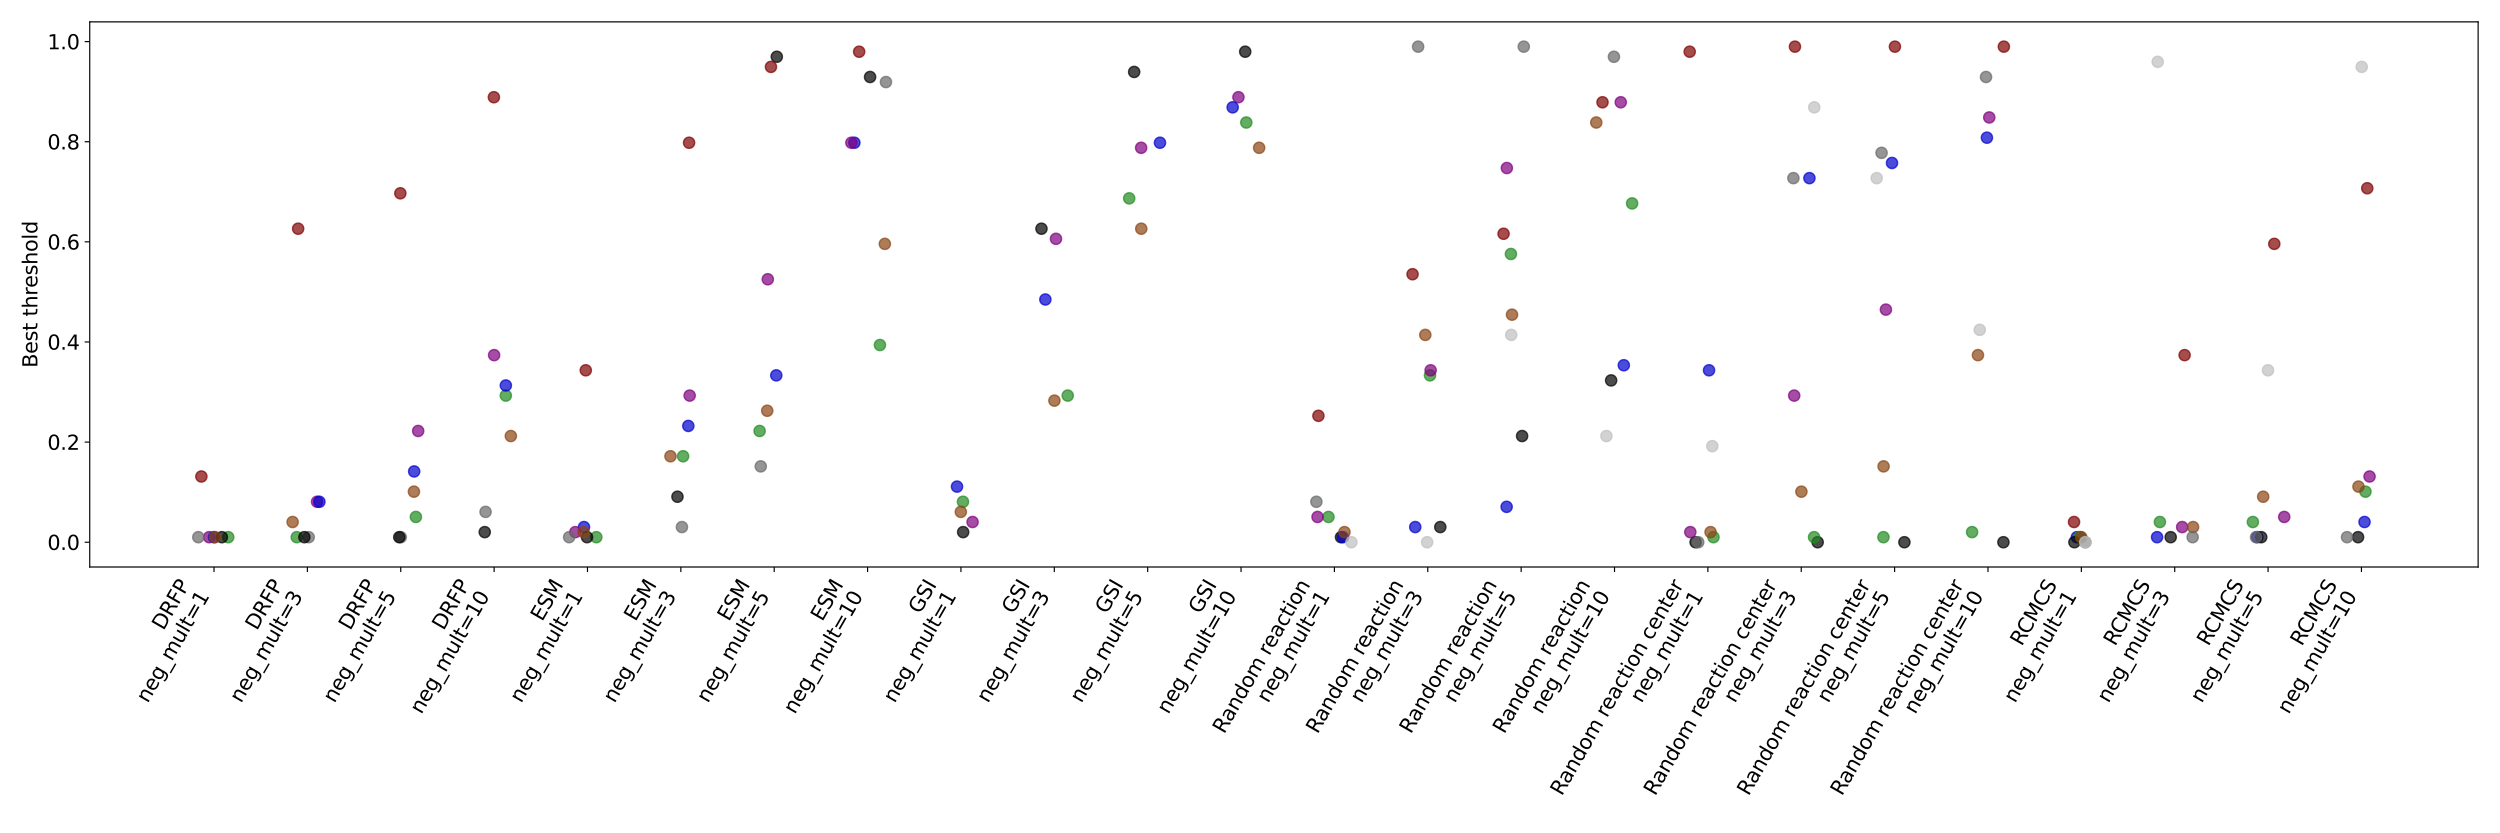 <?xml version="1.0" encoding="utf-8" standalone="no"?>
<!DOCTYPE svg PUBLIC "-//W3C//DTD SVG 1.1//EN"
  "http://www.w3.org/Graphics/SVG/1.1/DTD/svg11.dtd">
<svg xmlns:xlink="http://www.w3.org/1999/xlink" width="1728pt" height="576pt" viewBox="0 0 1728 576" xmlns="http://www.w3.org/2000/svg" version="1.1">
 <defs>
  <style type="text/css">*{stroke-linejoin: round; stroke-linecap: butt}</style>
 </defs>
 <g id="figure_1">
  <g id="patch_1">
   <path d="M 0 576 
L 1728 576 
L 1728 0 
L 0 0 
z
" style="fill: #ffffff"/>
  </g>
  <g id="axes_1">
   <g id="patch_2">
    <path d="M 62.03 391.917 
L 1712.88 391.917 
L 1712.88 15.12 
L 62.03 15.12 
z
" style="fill: #ffffff"/>
   </g>
   <g id="PathCollection_1">
    <defs>
     <path id="m5dee2157da" d="M 0 3.873 
C 1.027 3.873 2.012 3.465 2.739 2.739 
C 3.465 2.012 3.873 1.027 3.873 0 
C 3.873 -1.027 3.465 -2.012 2.739 -2.739 
C 2.012 -3.465 1.027 -3.873 0 -3.873 
C -1.027 -3.873 -2.012 -3.465 -2.739 -2.739 
C -3.465 -2.012 -3.873 -1.027 -3.873 0 
C -3.873 1.027 -3.465 2.012 -2.739 2.739 
C -2.012 3.465 -1.027 3.873 0 3.873 
z
" style="stroke: #0000cd; stroke-opacity: 0.7"/>
    </defs>
    <g clip-path="url(#p8219c11fc8)">
     <use xlink:href="#m5dee2157da" x="1435.527" y="371.294" style="fill: #0000cd; fill-opacity: 0.7; stroke: #0000cd; stroke-opacity: 0.7"/>
    </g>
   </g>
   <g id="PathCollection_2">
    <g clip-path="url(#p8219c11fc8)">
     <use xlink:href="#m5dee2157da" x="1490.973" y="371.294" style="fill: #0000cd; fill-opacity: 0.7; stroke: #0000cd; stroke-opacity: 0.7"/>
    </g>
   </g>
   <g id="PathCollection_3">
    <g clip-path="url(#p8219c11fc8)">
     <use xlink:href="#m5dee2157da" x="1560.244" y="371.294" style="fill: #0000cd; fill-opacity: 0.7; stroke: #0000cd; stroke-opacity: 0.7"/>
    </g>
   </g>
   <g id="PathCollection_4">
    <g clip-path="url(#p8219c11fc8)">
     <use xlink:href="#m5dee2157da" x="1634.361" y="360.808" style="fill: #0000cd; fill-opacity: 0.7; stroke: #0000cd; stroke-opacity: 0.7"/>
    </g>
   </g>
   <g id="PathCollection_5">
    <defs>
     <path id="mdcfb33ba05" d="M 0 3.873 
C 1.027 3.873 2.012 3.465 2.739 2.739 
C 3.465 2.012 3.873 1.027 3.873 0 
C 3.873 -1.027 3.465 -2.012 2.739 -2.739 
C 2.012 -3.465 1.027 -3.873 0 -3.873 
C -1.027 -3.873 -2.012 -3.465 -2.739 -2.739 
C -3.465 -2.012 -3.873 -1.027 -3.873 0 
C -3.873 1.027 -3.465 2.012 -2.739 2.739 
C -2.012 3.465 -1.027 3.873 0 3.873 
z
" style="stroke: #800080; stroke-opacity: 0.7"/>
    </defs>
    <g clip-path="url(#p8219c11fc8)">
     <use xlink:href="#mdcfb33ba05" x="1437.905" y="371.294" style="fill: #800080; fill-opacity: 0.7; stroke: #800080; stroke-opacity: 0.7"/>
    </g>
   </g>
   <g id="PathCollection_6">
    <g clip-path="url(#p8219c11fc8)">
     <use xlink:href="#mdcfb33ba05" x="1508.318" y="364.304" style="fill: #800080; fill-opacity: 0.7; stroke: #800080; stroke-opacity: 0.7"/>
    </g>
   </g>
   <g id="PathCollection_7">
    <g clip-path="url(#p8219c11fc8)">
     <use xlink:href="#mdcfb33ba05" x="1578.857" y="357.313" style="fill: #800080; fill-opacity: 0.7; stroke: #800080; stroke-opacity: 0.7"/>
    </g>
   </g>
   <g id="PathCollection_8">
    <g clip-path="url(#p8219c11fc8)">
     <use xlink:href="#mdcfb33ba05" x="1637.841" y="329.35" style="fill: #800080; fill-opacity: 0.7; stroke: #800080; stroke-opacity: 0.7"/>
    </g>
   </g>
   <g id="PathCollection_9">
    <defs>
     <path id="mc53f0a5ab2" d="M 0 3.873 
C 1.027 3.873 2.012 3.465 2.739 2.739 
C 3.465 2.012 3.873 1.027 3.873 0 
C 3.873 -1.027 3.465 -2.012 2.739 -2.739 
C 2.012 -3.465 1.027 -3.873 0 -3.873 
C -1.027 -3.873 -2.012 -3.465 -2.739 -2.739 
C -3.465 -2.012 -3.873 -1.027 -3.873 0 
C -3.873 1.027 -3.465 2.012 -2.739 2.739 
C -2.012 3.465 -1.027 3.873 0 3.873 
z
" style="stroke: #228b22; stroke-opacity: 0.7"/>
    </defs>
    <g clip-path="url(#p8219c11fc8)">
     <use xlink:href="#mc53f0a5ab2" x="1437.248" y="371.294" style="fill: #228b22; fill-opacity: 0.7; stroke: #228b22; stroke-opacity: 0.7"/>
    </g>
   </g>
   <g id="PathCollection_10">
    <g clip-path="url(#p8219c11fc8)">
     <use xlink:href="#mc53f0a5ab2" x="1492.912" y="360.808" style="fill: #228b22; fill-opacity: 0.7; stroke: #228b22; stroke-opacity: 0.7"/>
    </g>
   </g>
   <g id="PathCollection_11">
    <g clip-path="url(#p8219c11fc8)">
     <use xlink:href="#mc53f0a5ab2" x="1557.182" y="360.808" style="fill: #228b22; fill-opacity: 0.7; stroke: #228b22; stroke-opacity: 0.7"/>
    </g>
   </g>
   <g id="PathCollection_12">
    <g clip-path="url(#p8219c11fc8)">
     <use xlink:href="#mc53f0a5ab2" x="1635.015" y="339.836" style="fill: #228b22; fill-opacity: 0.7; stroke: #228b22; stroke-opacity: 0.7"/>
    </g>
   </g>
   <g id="PathCollection_13">
    <g clip-path="url(#p8219c11fc8)">
     <use xlink:href="#mc53f0a5ab2" x="665.604" y="346.827" style="fill: #228b22; fill-opacity: 0.7; stroke: #228b22; stroke-opacity: 0.7"/>
    </g>
   </g>
   <g id="PathCollection_14">
    <g clip-path="url(#p8219c11fc8)">
     <use xlink:href="#mc53f0a5ab2" x="738.014" y="273.425" style="fill: #228b22; fill-opacity: 0.7; stroke: #228b22; stroke-opacity: 0.7"/>
    </g>
   </g>
   <g id="PathCollection_15">
    <g clip-path="url(#p8219c11fc8)">
     <use xlink:href="#mc53f0a5ab2" x="780.496" y="137.107" style="fill: #228b22; fill-opacity: 0.7; stroke: #228b22; stroke-opacity: 0.7"/>
    </g>
   </g>
   <g id="PathCollection_16">
    <g clip-path="url(#p8219c11fc8)">
     <use xlink:href="#mc53f0a5ab2" x="861.441" y="84.677" style="fill: #228b22; fill-opacity: 0.7; stroke: #228b22; stroke-opacity: 0.7"/>
    </g>
   </g>
   <g id="PathCollection_17">
    <g clip-path="url(#p8219c11fc8)">
     <use xlink:href="#mdcfb33ba05" x="672.238" y="360.808" style="fill: #800080; fill-opacity: 0.7; stroke: #800080; stroke-opacity: 0.7"/>
    </g>
   </g>
   <g id="PathCollection_18">
    <g clip-path="url(#p8219c11fc8)">
     <use xlink:href="#mdcfb33ba05" x="729.894" y="165.07" style="fill: #800080; fill-opacity: 0.7; stroke: #800080; stroke-opacity: 0.7"/>
    </g>
   </g>
   <g id="PathCollection_19">
    <g clip-path="url(#p8219c11fc8)">
     <use xlink:href="#mdcfb33ba05" x="788.754" y="102.154" style="fill: #800080; fill-opacity: 0.7; stroke: #800080; stroke-opacity: 0.7"/>
    </g>
   </g>
   <g id="PathCollection_20">
    <g clip-path="url(#p8219c11fc8)">
     <use xlink:href="#mdcfb33ba05" x="856.008" y="67.2" style="fill: #800080; fill-opacity: 0.7; stroke: #800080; stroke-opacity: 0.7"/>
    </g>
   </g>
   <g id="PathCollection_21">
    <defs>
     <path id="m8177aa35f4" d="M 0 3.873 
C 1.027 3.873 2.012 3.465 2.739 2.739 
C 3.465 2.012 3.873 1.027 3.873 0 
C 3.873 -1.027 3.465 -2.012 2.739 -2.739 
C 2.012 -3.465 1.027 -3.873 0 -3.873 
C -1.027 -3.873 -2.012 -3.465 -2.739 -2.739 
C -3.465 -2.012 -3.873 -1.027 -3.873 0 
C -3.873 1.027 -3.465 2.012 -2.739 2.739 
C -2.012 3.465 -1.027 3.873 0 3.873 
z
" style="stroke: #000000; stroke-opacity: 0.7"/>
    </defs>
    <g clip-path="url(#p8219c11fc8)">
     <use xlink:href="#m8177aa35f4" x="1433.837" y="374.79" style="fill-opacity: 0.7; stroke: #000000; stroke-opacity: 0.7"/>
    </g>
   </g>
   <g id="PathCollection_22">
    <g clip-path="url(#p8219c11fc8)">
     <use xlink:href="#m8177aa35f4" x="1500.388" y="371.294" style="fill-opacity: 0.7; stroke: #000000; stroke-opacity: 0.7"/>
    </g>
   </g>
   <g id="PathCollection_23">
    <g clip-path="url(#p8219c11fc8)">
     <use xlink:href="#m8177aa35f4" x="1562.976" y="371.294" style="fill-opacity: 0.7; stroke: #000000; stroke-opacity: 0.7"/>
    </g>
   </g>
   <g id="PathCollection_24">
    <g clip-path="url(#p8219c11fc8)">
     <use xlink:href="#m8177aa35f4" x="1629.891" y="371.294" style="fill-opacity: 0.7; stroke: #000000; stroke-opacity: 0.7"/>
    </g>
   </g>
   <g id="PathCollection_25">
    <g clip-path="url(#p8219c11fc8)">
     <use xlink:href="#m8177aa35f4" x="665.731" y="367.799" style="fill-opacity: 0.7; stroke: #000000; stroke-opacity: 0.7"/>
    </g>
   </g>
   <g id="PathCollection_26">
    <g clip-path="url(#p8219c11fc8)">
     <use xlink:href="#m8177aa35f4" x="719.861" y="158.079" style="fill-opacity: 0.7; stroke: #000000; stroke-opacity: 0.7"/>
    </g>
   </g>
   <g id="PathCollection_27">
    <g clip-path="url(#p8219c11fc8)">
     <use xlink:href="#m8177aa35f4" x="783.935" y="49.724" style="fill-opacity: 0.7; stroke: #000000; stroke-opacity: 0.7"/>
    </g>
   </g>
   <g id="PathCollection_28">
    <g clip-path="url(#p8219c11fc8)">
     <use xlink:href="#m8177aa35f4" x="860.69" y="35.742" style="fill-opacity: 0.7; stroke: #000000; stroke-opacity: 0.7"/>
    </g>
   </g>
   <g id="PathCollection_29">
    <g clip-path="url(#p8219c11fc8)">
     <use xlink:href="#m5dee2157da" x="661.494" y="336.341" style="fill: #0000cd; fill-opacity: 0.7; stroke: #0000cd; stroke-opacity: 0.7"/>
    </g>
   </g>
   <g id="PathCollection_30">
    <g clip-path="url(#p8219c11fc8)">
     <use xlink:href="#m5dee2157da" x="722.551" y="207.014" style="fill: #0000cd; fill-opacity: 0.7; stroke: #0000cd; stroke-opacity: 0.7"/>
    </g>
   </g>
   <g id="PathCollection_31">
    <g clip-path="url(#p8219c11fc8)">
     <use xlink:href="#m5dee2157da" x="801.776" y="98.658" style="fill: #0000cd; fill-opacity: 0.7; stroke: #0000cd; stroke-opacity: 0.7"/>
    </g>
   </g>
   <g id="PathCollection_32">
    <g clip-path="url(#p8219c11fc8)">
     <use xlink:href="#m5dee2157da" x="852.022" y="74.191" style="fill: #0000cd; fill-opacity: 0.7; stroke: #0000cd; stroke-opacity: 0.7"/>
    </g>
   </g>
   <g id="PathCollection_33">
    <defs>
     <path id="m0670c3eaed" d="M 0 3.873 
C 1.027 3.873 2.012 3.465 2.739 2.739 
C 3.465 2.012 3.873 1.027 3.873 0 
C 3.873 -1.027 3.465 -2.012 2.739 -2.739 
C 2.012 -3.465 1.027 -3.873 0 -3.873 
C -1.027 -3.873 -2.012 -3.465 -2.739 -2.739 
C -3.465 -2.012 -3.873 -1.027 -3.873 0 
C -3.873 1.027 -3.465 2.012 -2.739 2.739 
C -2.012 3.465 -1.027 3.873 0 3.873 
z
" style="stroke: #8b4513; stroke-opacity: 0.7"/>
    </defs>
    <g clip-path="url(#p8219c11fc8)">
     <use xlink:href="#m0670c3eaed" x="664.122" y="353.818" style="fill: #8b4513; fill-opacity: 0.7; stroke: #8b4513; stroke-opacity: 0.7"/>
    </g>
   </g>
   <g id="PathCollection_34">
    <g clip-path="url(#p8219c11fc8)">
     <use xlink:href="#m0670c3eaed" x="728.816" y="276.92" style="fill: #8b4513; fill-opacity: 0.7; stroke: #8b4513; stroke-opacity: 0.7"/>
    </g>
   </g>
   <g id="PathCollection_35">
    <g clip-path="url(#p8219c11fc8)">
     <use xlink:href="#m0670c3eaed" x="788.836" y="158.079" style="fill: #8b4513; fill-opacity: 0.7; stroke: #8b4513; stroke-opacity: 0.7"/>
    </g>
   </g>
   <g id="PathCollection_36">
    <g clip-path="url(#p8219c11fc8)">
     <use xlink:href="#m0670c3eaed" x="870.319" y="102.154" style="fill: #8b4513; fill-opacity: 0.7; stroke: #8b4513; stroke-opacity: 0.7"/>
    </g>
   </g>
   <g id="PathCollection_37">
    <g clip-path="url(#p8219c11fc8)">
     <use xlink:href="#m0670c3eaed" x="1438.587" y="371.294" style="fill: #8b4513; fill-opacity: 0.7; stroke: #8b4513; stroke-opacity: 0.7"/>
    </g>
   </g>
   <g id="PathCollection_38">
    <g clip-path="url(#p8219c11fc8)">
     <use xlink:href="#m0670c3eaed" x="1515.848" y="364.304" style="fill: #8b4513; fill-opacity: 0.7; stroke: #8b4513; stroke-opacity: 0.7"/>
    </g>
   </g>
   <g id="PathCollection_39">
    <g clip-path="url(#p8219c11fc8)">
     <use xlink:href="#m0670c3eaed" x="1564.313" y="343.332" style="fill: #8b4513; fill-opacity: 0.7; stroke: #8b4513; stroke-opacity: 0.7"/>
    </g>
   </g>
   <g id="PathCollection_40">
    <g clip-path="url(#p8219c11fc8)">
     <use xlink:href="#m0670c3eaed" x="1630.179" y="336.341" style="fill: #8b4513; fill-opacity: 0.7; stroke: #8b4513; stroke-opacity: 0.7"/>
    </g>
   </g>
   <g id="PathCollection_41">
    <g clip-path="url(#p8219c11fc8)">
     <use xlink:href="#m8177aa35f4" x="926.9" y="371.294" style="fill-opacity: 0.7; stroke: #000000; stroke-opacity: 0.7"/>
    </g>
   </g>
   <g id="PathCollection_42">
    <g clip-path="url(#p8219c11fc8)">
     <use xlink:href="#m8177aa35f4" x="995.529" y="364.304" style="fill-opacity: 0.7; stroke: #000000; stroke-opacity: 0.7"/>
    </g>
   </g>
   <g id="PathCollection_43">
    <g clip-path="url(#p8219c11fc8)">
     <use xlink:href="#m8177aa35f4" x="1052.074" y="301.388" style="fill-opacity: 0.7; stroke: #000000; stroke-opacity: 0.7"/>
    </g>
   </g>
   <g id="PathCollection_44">
    <g clip-path="url(#p8219c11fc8)">
     <use xlink:href="#m8177aa35f4" x="1113.618" y="262.939" style="fill-opacity: 0.7; stroke: #000000; stroke-opacity: 0.7"/>
    </g>
   </g>
   <g id="PathCollection_45">
    <defs>
     <path id="m3fc22fff2c" d="M 0 3.873 
C 1.027 3.873 2.012 3.465 2.739 2.739 
C 3.465 2.012 3.873 1.027 3.873 0 
C 3.873 -1.027 3.465 -2.012 2.739 -2.739 
C 2.012 -3.465 1.027 -3.873 0 -3.873 
C -1.027 -3.873 -2.012 -3.465 -2.739 -2.739 
C -3.465 -2.012 -3.873 -1.027 -3.873 0 
C -3.873 1.027 -3.465 2.012 -2.739 2.739 
C -2.012 3.465 -1.027 3.873 0 3.873 
z
" style="stroke: #696969; stroke-opacity: 0.7"/>
    </defs>
    <g clip-path="url(#p8219c11fc8)">
     <use xlink:href="#m3fc22fff2c" x="909.879" y="346.827" style="fill: #696969; fill-opacity: 0.7; stroke: #696969; stroke-opacity: 0.7"/>
    </g>
   </g>
   <g id="PathCollection_46">
    <g clip-path="url(#p8219c11fc8)">
     <use xlink:href="#m3fc22fff2c" x="980.205" y="32.247" style="fill: #696969; fill-opacity: 0.7; stroke: #696969; stroke-opacity: 0.7"/>
    </g>
   </g>
   <g id="PathCollection_47">
    <g clip-path="url(#p8219c11fc8)">
     <use xlink:href="#m3fc22fff2c" x="1053.23" y="32.247" style="fill: #696969; fill-opacity: 0.7; stroke: #696969; stroke-opacity: 0.7"/>
    </g>
   </g>
   <g id="PathCollection_48">
    <g clip-path="url(#p8219c11fc8)">
     <use xlink:href="#m3fc22fff2c" x="1115.548" y="39.238" style="fill: #696969; fill-opacity: 0.7; stroke: #696969; stroke-opacity: 0.7"/>
    </g>
   </g>
   <g id="PathCollection_49">
    <g clip-path="url(#p8219c11fc8)">
     <use xlink:href="#m5dee2157da" x="928.242" y="371.294" style="fill: #0000cd; fill-opacity: 0.7; stroke: #0000cd; stroke-opacity: 0.7"/>
    </g>
   </g>
   <g id="PathCollection_50">
    <g clip-path="url(#p8219c11fc8)">
     <use xlink:href="#m5dee2157da" x="978.216" y="364.304" style="fill: #0000cd; fill-opacity: 0.7; stroke: #0000cd; stroke-opacity: 0.7"/>
    </g>
   </g>
   <g id="PathCollection_51">
    <g clip-path="url(#p8219c11fc8)">
     <use xlink:href="#m5dee2157da" x="1041.386" y="350.322" style="fill: #0000cd; fill-opacity: 0.7; stroke: #0000cd; stroke-opacity: 0.7"/>
    </g>
   </g>
   <g id="PathCollection_52">
    <g clip-path="url(#p8219c11fc8)">
     <use xlink:href="#m5dee2157da" x="1122.379" y="252.453" style="fill: #0000cd; fill-opacity: 0.7; stroke: #0000cd; stroke-opacity: 0.7"/>
    </g>
   </g>
   <g id="PathCollection_53">
    <g clip-path="url(#p8219c11fc8)">
     <use xlink:href="#m0670c3eaed" x="929.307" y="367.799" style="fill: #8b4513; fill-opacity: 0.7; stroke: #8b4513; stroke-opacity: 0.7"/>
    </g>
   </g>
   <g id="PathCollection_54">
    <g clip-path="url(#p8219c11fc8)">
     <use xlink:href="#m0670c3eaed" x="985.166" y="231.481" style="fill: #8b4513; fill-opacity: 0.7; stroke: #8b4513; stroke-opacity: 0.7"/>
    </g>
   </g>
   <g id="PathCollection_55">
    <g clip-path="url(#p8219c11fc8)">
     <use xlink:href="#m0670c3eaed" x="1045.109" y="217.5" style="fill: #8b4513; fill-opacity: 0.7; stroke: #8b4513; stroke-opacity: 0.7"/>
    </g>
   </g>
   <g id="PathCollection_56">
    <g clip-path="url(#p8219c11fc8)">
     <use xlink:href="#m0670c3eaed" x="1103.348" y="84.677" style="fill: #8b4513; fill-opacity: 0.7; stroke: #8b4513; stroke-opacity: 0.7"/>
    </g>
   </g>
   <g id="PathCollection_57">
    <g clip-path="url(#p8219c11fc8)">
     <use xlink:href="#mc53f0a5ab2" x="918.241" y="357.313" style="fill: #228b22; fill-opacity: 0.7; stroke: #228b22; stroke-opacity: 0.7"/>
    </g>
   </g>
   <g id="PathCollection_58">
    <g clip-path="url(#p8219c11fc8)">
     <use xlink:href="#mc53f0a5ab2" x="988.42" y="259.444" style="fill: #228b22; fill-opacity: 0.7; stroke: #228b22; stroke-opacity: 0.7"/>
    </g>
   </g>
   <g id="PathCollection_59">
    <g clip-path="url(#p8219c11fc8)">
     <use xlink:href="#mc53f0a5ab2" x="1044.35" y="175.556" style="fill: #228b22; fill-opacity: 0.7; stroke: #228b22; stroke-opacity: 0.7"/>
    </g>
   </g>
   <g id="PathCollection_60">
    <g clip-path="url(#p8219c11fc8)">
     <use xlink:href="#mc53f0a5ab2" x="1128.119" y="140.602" style="fill: #228b22; fill-opacity: 0.7; stroke: #228b22; stroke-opacity: 0.7"/>
    </g>
   </g>
   <g id="PathCollection_61">
    <g clip-path="url(#p8219c11fc8)">
     <use xlink:href="#mdcfb33ba05" x="910.692" y="357.313" style="fill: #800080; fill-opacity: 0.7; stroke: #800080; stroke-opacity: 0.7"/>
    </g>
   </g>
   <g id="PathCollection_62">
    <g clip-path="url(#p8219c11fc8)">
     <use xlink:href="#mdcfb33ba05" x="988.857" y="255.948" style="fill: #800080; fill-opacity: 0.7; stroke: #800080; stroke-opacity: 0.7"/>
    </g>
   </g>
   <g id="PathCollection_63">
    <g clip-path="url(#p8219c11fc8)">
     <use xlink:href="#mdcfb33ba05" x="1041.537" y="116.135" style="fill: #800080; fill-opacity: 0.7; stroke: #800080; stroke-opacity: 0.7"/>
    </g>
   </g>
   <g id="PathCollection_64">
    <g clip-path="url(#p8219c11fc8)">
     <use xlink:href="#mdcfb33ba05" x="1120.272" y="70.696" style="fill: #800080; fill-opacity: 0.7; stroke: #800080; stroke-opacity: 0.7"/>
    </g>
   </g>
   <g id="PathCollection_65">
    <g clip-path="url(#p8219c11fc8)">
     <use xlink:href="#m8177aa35f4" x="1171.986" y="374.79" style="fill-opacity: 0.7; stroke: #000000; stroke-opacity: 0.7"/>
    </g>
   </g>
   <g id="PathCollection_66">
    <g clip-path="url(#p8219c11fc8)">
     <use xlink:href="#m8177aa35f4" x="1256.371" y="374.79" style="fill-opacity: 0.7; stroke: #000000; stroke-opacity: 0.7"/>
    </g>
   </g>
   <g id="PathCollection_67">
    <g clip-path="url(#p8219c11fc8)">
     <use xlink:href="#m8177aa35f4" x="1316.323" y="374.79" style="fill-opacity: 0.7; stroke: #000000; stroke-opacity: 0.7"/>
    </g>
   </g>
   <g id="PathCollection_68">
    <g clip-path="url(#p8219c11fc8)">
     <use xlink:href="#m8177aa35f4" x="1384.754" y="374.79" style="fill-opacity: 0.7; stroke: #000000; stroke-opacity: 0.7"/>
    </g>
   </g>
   <g id="PathCollection_69">
    <g clip-path="url(#p8219c11fc8)">
     <use xlink:href="#mdcfb33ba05" x="1168.348" y="367.799" style="fill: #800080; fill-opacity: 0.7; stroke: #800080; stroke-opacity: 0.7"/>
    </g>
   </g>
   <g id="PathCollection_70">
    <g clip-path="url(#p8219c11fc8)">
     <use xlink:href="#mdcfb33ba05" x="1240.146" y="273.425" style="fill: #800080; fill-opacity: 0.7; stroke: #800080; stroke-opacity: 0.7"/>
    </g>
   </g>
   <g id="PathCollection_71">
    <g clip-path="url(#p8219c11fc8)">
     <use xlink:href="#mdcfb33ba05" x="1303.53" y="214.004" style="fill: #800080; fill-opacity: 0.7; stroke: #800080; stroke-opacity: 0.7"/>
    </g>
   </g>
   <g id="PathCollection_72">
    <g clip-path="url(#p8219c11fc8)">
     <use xlink:href="#mdcfb33ba05" x="1374.979" y="81.182" style="fill: #800080; fill-opacity: 0.7; stroke: #800080; stroke-opacity: 0.7"/>
    </g>
   </g>
   <g id="PathCollection_73">
    <g clip-path="url(#p8219c11fc8)">
     <use xlink:href="#m5dee2157da" x="1181.283" y="255.948" style="fill: #0000cd; fill-opacity: 0.7; stroke: #0000cd; stroke-opacity: 0.7"/>
    </g>
   </g>
   <g id="PathCollection_74">
    <g clip-path="url(#p8219c11fc8)">
     <use xlink:href="#m5dee2157da" x="1250.677" y="123.126" style="fill: #0000cd; fill-opacity: 0.7; stroke: #0000cd; stroke-opacity: 0.7"/>
    </g>
   </g>
   <g id="PathCollection_75">
    <g clip-path="url(#p8219c11fc8)">
     <use xlink:href="#m5dee2157da" x="1307.752" y="112.64" style="fill: #0000cd; fill-opacity: 0.7; stroke: #0000cd; stroke-opacity: 0.7"/>
    </g>
   </g>
   <g id="PathCollection_76">
    <g clip-path="url(#p8219c11fc8)">
     <use xlink:href="#m5dee2157da" x="1373.357" y="95.163" style="fill: #0000cd; fill-opacity: 0.7; stroke: #0000cd; stroke-opacity: 0.7"/>
    </g>
   </g>
   <g id="PathCollection_77">
    <g clip-path="url(#p8219c11fc8)">
     <use xlink:href="#mc53f0a5ab2" x="1184.358" y="371.294" style="fill: #228b22; fill-opacity: 0.7; stroke: #228b22; stroke-opacity: 0.7"/>
    </g>
   </g>
   <g id="PathCollection_78">
    <g clip-path="url(#p8219c11fc8)">
     <use xlink:href="#mc53f0a5ab2" x="1253.891" y="371.294" style="fill: #228b22; fill-opacity: 0.7; stroke: #228b22; stroke-opacity: 0.7"/>
    </g>
   </g>
   <g id="PathCollection_79">
    <g clip-path="url(#p8219c11fc8)">
     <use xlink:href="#mc53f0a5ab2" x="1301.833" y="371.294" style="fill: #228b22; fill-opacity: 0.7; stroke: #228b22; stroke-opacity: 0.7"/>
    </g>
   </g>
   <g id="PathCollection_80">
    <g clip-path="url(#p8219c11fc8)">
     <use xlink:href="#mc53f0a5ab2" x="1363.106" y="367.799" style="fill: #228b22; fill-opacity: 0.7; stroke: #228b22; stroke-opacity: 0.7"/>
    </g>
   </g>
   <g id="PathCollection_81">
    <g clip-path="url(#p8219c11fc8)">
     <use xlink:href="#m3fc22fff2c" x="1173.806" y="374.79" style="fill: #696969; fill-opacity: 0.7; stroke: #696969; stroke-opacity: 0.7"/>
    </g>
   </g>
   <g id="PathCollection_82">
    <g clip-path="url(#p8219c11fc8)">
     <use xlink:href="#m3fc22fff2c" x="1239.598" y="123.126" style="fill: #696969; fill-opacity: 0.7; stroke: #696969; stroke-opacity: 0.7"/>
    </g>
   </g>
   <g id="PathCollection_83">
    <g clip-path="url(#p8219c11fc8)">
     <use xlink:href="#m3fc22fff2c" x="1300.538" y="105.649" style="fill: #696969; fill-opacity: 0.7; stroke: #696969; stroke-opacity: 0.7"/>
    </g>
   </g>
   <g id="PathCollection_84">
    <g clip-path="url(#p8219c11fc8)">
     <use xlink:href="#m3fc22fff2c" x="1372.747" y="53.219" style="fill: #696969; fill-opacity: 0.7; stroke: #696969; stroke-opacity: 0.7"/>
    </g>
   </g>
   <g id="PathCollection_85">
    <g clip-path="url(#p8219c11fc8)">
     <use xlink:href="#m0670c3eaed" x="1182.349" y="367.799" style="fill: #8b4513; fill-opacity: 0.7; stroke: #8b4513; stroke-opacity: 0.7"/>
    </g>
   </g>
   <g id="PathCollection_86">
    <g clip-path="url(#p8219c11fc8)">
     <use xlink:href="#m0670c3eaed" x="1245.12" y="339.836" style="fill: #8b4513; fill-opacity: 0.7; stroke: #8b4513; stroke-opacity: 0.7"/>
    </g>
   </g>
   <g id="PathCollection_87">
    <g clip-path="url(#p8219c11fc8)">
     <use xlink:href="#m0670c3eaed" x="1301.933" y="322.36" style="fill: #8b4513; fill-opacity: 0.7; stroke: #8b4513; stroke-opacity: 0.7"/>
    </g>
   </g>
   <g id="PathCollection_88">
    <g clip-path="url(#p8219c11fc8)">
     <use xlink:href="#m0670c3eaed" x="1367.16" y="245.462" style="fill: #8b4513; fill-opacity: 0.7; stroke: #8b4513; stroke-opacity: 0.7"/>
    </g>
   </g>
   <g id="PathCollection_89">
    <g clip-path="url(#p8219c11fc8)">
     <use xlink:href="#mdcfb33ba05" x="144.549" y="371.294" style="fill: #800080; fill-opacity: 0.7; stroke: #800080; stroke-opacity: 0.7"/>
    </g>
   </g>
   <g id="PathCollection_90">
    <g clip-path="url(#p8219c11fc8)">
     <use xlink:href="#mdcfb33ba05" x="219.137" y="346.827" style="fill: #800080; fill-opacity: 0.7; stroke: #800080; stroke-opacity: 0.7"/>
    </g>
   </g>
   <g id="PathCollection_91">
    <g clip-path="url(#p8219c11fc8)">
     <use xlink:href="#mdcfb33ba05" x="289.042" y="297.892" style="fill: #800080; fill-opacity: 0.7; stroke: #800080; stroke-opacity: 0.7"/>
    </g>
   </g>
   <g id="PathCollection_92">
    <g clip-path="url(#p8219c11fc8)">
     <use xlink:href="#mdcfb33ba05" x="341.523" y="245.462" style="fill: #800080; fill-opacity: 0.7; stroke: #800080; stroke-opacity: 0.7"/>
    </g>
   </g>
   <g id="PathCollection_93">
    <g clip-path="url(#p8219c11fc8)">
     <use xlink:href="#mc53f0a5ab2" x="157.747" y="371.294" style="fill: #228b22; fill-opacity: 0.7; stroke: #228b22; stroke-opacity: 0.7"/>
    </g>
   </g>
   <g id="PathCollection_94">
    <g clip-path="url(#p8219c11fc8)">
     <use xlink:href="#mc53f0a5ab2" x="205.107" y="371.294" style="fill: #228b22; fill-opacity: 0.7; stroke: #228b22; stroke-opacity: 0.7"/>
    </g>
   </g>
   <g id="PathCollection_95">
    <g clip-path="url(#p8219c11fc8)">
     <use xlink:href="#mc53f0a5ab2" x="287.465" y="357.313" style="fill: #228b22; fill-opacity: 0.7; stroke: #228b22; stroke-opacity: 0.7"/>
    </g>
   </g>
   <g id="PathCollection_96">
    <g clip-path="url(#p8219c11fc8)">
     <use xlink:href="#mc53f0a5ab2" x="349.618" y="273.425" style="fill: #228b22; fill-opacity: 0.7; stroke: #228b22; stroke-opacity: 0.7"/>
    </g>
   </g>
   <g id="PathCollection_97">
    <g clip-path="url(#p8219c11fc8)">
     <use xlink:href="#m5dee2157da" x="147.933" y="371.294" style="fill: #0000cd; fill-opacity: 0.7; stroke: #0000cd; stroke-opacity: 0.7"/>
    </g>
   </g>
   <g id="PathCollection_98">
    <g clip-path="url(#p8219c11fc8)">
     <use xlink:href="#m5dee2157da" x="220.776" y="346.827" style="fill: #0000cd; fill-opacity: 0.7; stroke: #0000cd; stroke-opacity: 0.7"/>
    </g>
   </g>
   <g id="PathCollection_99">
    <g clip-path="url(#p8219c11fc8)">
     <use xlink:href="#m5dee2157da" x="286.271" y="325.855" style="fill: #0000cd; fill-opacity: 0.7; stroke: #0000cd; stroke-opacity: 0.7"/>
    </g>
   </g>
   <g id="PathCollection_100">
    <g clip-path="url(#p8219c11fc8)">
     <use xlink:href="#m5dee2157da" x="349.635" y="266.434" style="fill: #0000cd; fill-opacity: 0.7; stroke: #0000cd; stroke-opacity: 0.7"/>
    </g>
   </g>
   <g id="PathCollection_101">
    <g clip-path="url(#p8219c11fc8)">
     <use xlink:href="#m5dee2157da" x="403.658" y="364.304" style="fill: #0000cd; fill-opacity: 0.7; stroke: #0000cd; stroke-opacity: 0.7"/>
    </g>
   </g>
   <g id="PathCollection_102">
    <g clip-path="url(#p8219c11fc8)">
     <use xlink:href="#m5dee2157da" x="475.763" y="294.397" style="fill: #0000cd; fill-opacity: 0.7; stroke: #0000cd; stroke-opacity: 0.7"/>
    </g>
   </g>
   <g id="PathCollection_103">
    <g clip-path="url(#p8219c11fc8)">
     <use xlink:href="#m5dee2157da" x="536.562" y="259.444" style="fill: #0000cd; fill-opacity: 0.7; stroke: #0000cd; stroke-opacity: 0.7"/>
    </g>
   </g>
   <g id="PathCollection_104">
    <g clip-path="url(#p8219c11fc8)">
     <use xlink:href="#m5dee2157da" x="590.543" y="98.658" style="fill: #0000cd; fill-opacity: 0.7; stroke: #0000cd; stroke-opacity: 0.7"/>
    </g>
   </g>
   <g id="PathCollection_105">
    <g clip-path="url(#p8219c11fc8)">
     <use xlink:href="#m3fc22fff2c" x="137.069" y="371.294" style="fill: #696969; fill-opacity: 0.7; stroke: #696969; stroke-opacity: 0.7"/>
    </g>
   </g>
   <g id="PathCollection_106">
    <g clip-path="url(#p8219c11fc8)">
     <use xlink:href="#m3fc22fff2c" x="213.386" y="371.294" style="fill: #696969; fill-opacity: 0.7; stroke: #696969; stroke-opacity: 0.7"/>
    </g>
   </g>
   <g id="PathCollection_107">
    <g clip-path="url(#p8219c11fc8)">
     <use xlink:href="#m3fc22fff2c" x="277.018" y="371.294" style="fill: #696969; fill-opacity: 0.7; stroke: #696969; stroke-opacity: 0.7"/>
    </g>
   </g>
   <g id="PathCollection_108">
    <g clip-path="url(#p8219c11fc8)">
     <use xlink:href="#m3fc22fff2c" x="335.623" y="353.818" style="fill: #696969; fill-opacity: 0.7; stroke: #696969; stroke-opacity: 0.7"/>
    </g>
   </g>
   <g id="PathCollection_109">
    <g clip-path="url(#p8219c11fc8)">
     <use xlink:href="#m8177aa35f4" x="153.358" y="371.294" style="fill-opacity: 0.7; stroke: #000000; stroke-opacity: 0.7"/>
    </g>
   </g>
   <g id="PathCollection_110">
    <g clip-path="url(#p8219c11fc8)">
     <use xlink:href="#m8177aa35f4" x="210.368" y="371.294" style="fill-opacity: 0.7; stroke: #000000; stroke-opacity: 0.7"/>
    </g>
   </g>
   <g id="PathCollection_111">
    <g clip-path="url(#p8219c11fc8)">
     <use xlink:href="#m8177aa35f4" x="275.964" y="371.294" style="fill-opacity: 0.7; stroke: #000000; stroke-opacity: 0.7"/>
    </g>
   </g>
   <g id="PathCollection_112">
    <g clip-path="url(#p8219c11fc8)">
     <use xlink:href="#m8177aa35f4" x="335.051" y="367.799" style="fill-opacity: 0.7; stroke: #000000; stroke-opacity: 0.7"/>
    </g>
   </g>
   <g id="PathCollection_113">
    <g clip-path="url(#p8219c11fc8)">
     <use xlink:href="#mdcfb33ba05" x="397.659" y="367.799" style="fill: #800080; fill-opacity: 0.7; stroke: #800080; stroke-opacity: 0.7"/>
    </g>
   </g>
   <g id="PathCollection_114">
    <g clip-path="url(#p8219c11fc8)">
     <use xlink:href="#mdcfb33ba05" x="476.696" y="273.425" style="fill: #800080; fill-opacity: 0.7; stroke: #800080; stroke-opacity: 0.7"/>
    </g>
   </g>
   <g id="PathCollection_115">
    <g clip-path="url(#p8219c11fc8)">
     <use xlink:href="#mdcfb33ba05" x="530.7" y="193.032" style="fill: #800080; fill-opacity: 0.7; stroke: #800080; stroke-opacity: 0.7"/>
    </g>
   </g>
   <g id="PathCollection_116">
    <g clip-path="url(#p8219c11fc8)">
     <use xlink:href="#mdcfb33ba05" x="588.46" y="98.658" style="fill: #800080; fill-opacity: 0.7; stroke: #800080; stroke-opacity: 0.7"/>
    </g>
   </g>
   <g id="PathCollection_117">
    <g clip-path="url(#p8219c11fc8)">
     <use xlink:href="#mc53f0a5ab2" x="412.179" y="371.294" style="fill: #228b22; fill-opacity: 0.7; stroke: #228b22; stroke-opacity: 0.7"/>
    </g>
   </g>
   <g id="PathCollection_118">
    <g clip-path="url(#p8219c11fc8)">
     <use xlink:href="#mc53f0a5ab2" x="472.168" y="315.369" style="fill: #228b22; fill-opacity: 0.7; stroke: #228b22; stroke-opacity: 0.7"/>
    </g>
   </g>
   <g id="PathCollection_119">
    <g clip-path="url(#p8219c11fc8)">
     <use xlink:href="#mc53f0a5ab2" x="525.041" y="297.892" style="fill: #228b22; fill-opacity: 0.7; stroke: #228b22; stroke-opacity: 0.7"/>
    </g>
   </g>
   <g id="PathCollection_120">
    <g clip-path="url(#p8219c11fc8)">
     <use xlink:href="#mc53f0a5ab2" x="608.21" y="238.472" style="fill: #228b22; fill-opacity: 0.7; stroke: #228b22; stroke-opacity: 0.7"/>
    </g>
   </g>
   <g id="PathCollection_121">
    <g clip-path="url(#p8219c11fc8)">
     <use xlink:href="#m3fc22fff2c" x="393.389" y="371.294" style="fill: #696969; fill-opacity: 0.7; stroke: #696969; stroke-opacity: 0.7"/>
    </g>
   </g>
   <g id="PathCollection_122">
    <g clip-path="url(#p8219c11fc8)">
     <use xlink:href="#m3fc22fff2c" x="471.351" y="364.304" style="fill: #696969; fill-opacity: 0.7; stroke: #696969; stroke-opacity: 0.7"/>
    </g>
   </g>
   <g id="PathCollection_123">
    <g clip-path="url(#p8219c11fc8)">
     <use xlink:href="#m3fc22fff2c" x="525.835" y="322.36" style="fill: #696969; fill-opacity: 0.7; stroke: #696969; stroke-opacity: 0.7"/>
    </g>
   </g>
   <g id="PathCollection_124">
    <g clip-path="url(#p8219c11fc8)">
     <use xlink:href="#m3fc22fff2c" x="612.375" y="56.714" style="fill: #696969; fill-opacity: 0.7; stroke: #696969; stroke-opacity: 0.7"/>
    </g>
   </g>
   <g id="PathCollection_125">
    <g clip-path="url(#p8219c11fc8)">
     <use xlink:href="#m8177aa35f4" x="405.753" y="371.294" style="fill-opacity: 0.7; stroke: #000000; stroke-opacity: 0.7"/>
    </g>
   </g>
   <g id="PathCollection_126">
    <g clip-path="url(#p8219c11fc8)">
     <use xlink:href="#m8177aa35f4" x="468.268" y="343.332" style="fill-opacity: 0.7; stroke: #000000; stroke-opacity: 0.7"/>
    </g>
   </g>
   <g id="PathCollection_127">
    <g clip-path="url(#p8219c11fc8)">
     <use xlink:href="#m8177aa35f4" x="536.924" y="39.238" style="fill-opacity: 0.7; stroke: #000000; stroke-opacity: 0.7"/>
    </g>
   </g>
   <g id="PathCollection_128">
    <g clip-path="url(#p8219c11fc8)">
     <use xlink:href="#m8177aa35f4" x="601.395" y="53.219" style="fill-opacity: 0.7; stroke: #000000; stroke-opacity: 0.7"/>
    </g>
   </g>
   <g id="PathCollection_129">
    <g clip-path="url(#p8219c11fc8)">
     <use xlink:href="#m0670c3eaed" x="148.493" y="371.294" style="fill: #8b4513; fill-opacity: 0.7; stroke: #8b4513; stroke-opacity: 0.7"/>
    </g>
   </g>
   <g id="PathCollection_130">
    <g clip-path="url(#p8219c11fc8)">
     <use xlink:href="#m0670c3eaed" x="202.258" y="360.808" style="fill: #8b4513; fill-opacity: 0.7; stroke: #8b4513; stroke-opacity: 0.7"/>
    </g>
   </g>
   <g id="PathCollection_131">
    <g clip-path="url(#p8219c11fc8)">
     <use xlink:href="#m0670c3eaed" x="286.106" y="339.836" style="fill: #8b4513; fill-opacity: 0.7; stroke: #8b4513; stroke-opacity: 0.7"/>
    </g>
   </g>
   <g id="PathCollection_132">
    <g clip-path="url(#p8219c11fc8)">
     <use xlink:href="#m0670c3eaed" x="353.093" y="301.388" style="fill: #8b4513; fill-opacity: 0.7; stroke: #8b4513; stroke-opacity: 0.7"/>
    </g>
   </g>
   <g id="PathCollection_133">
    <g clip-path="url(#p8219c11fc8)">
     <use xlink:href="#m0670c3eaed" x="403.327" y="367.799" style="fill: #8b4513; fill-opacity: 0.7; stroke: #8b4513; stroke-opacity: 0.7"/>
    </g>
   </g>
   <g id="PathCollection_134">
    <g clip-path="url(#p8219c11fc8)">
     <use xlink:href="#m0670c3eaed" x="463.435" y="315.369" style="fill: #8b4513; fill-opacity: 0.7; stroke: #8b4513; stroke-opacity: 0.7"/>
    </g>
   </g>
   <g id="PathCollection_135">
    <g clip-path="url(#p8219c11fc8)">
     <use xlink:href="#m0670c3eaed" x="530.312" y="283.911" style="fill: #8b4513; fill-opacity: 0.7; stroke: #8b4513; stroke-opacity: 0.7"/>
    </g>
   </g>
   <g id="PathCollection_136">
    <g clip-path="url(#p8219c11fc8)">
     <use xlink:href="#m0670c3eaed" x="611.595" y="168.565" style="fill: #8b4513; fill-opacity: 0.7; stroke: #8b4513; stroke-opacity: 0.7"/>
    </g>
   </g>
   <g id="PathCollection_137">
    <g clip-path="url(#p8219c11fc8)">
     <use xlink:href="#m3fc22fff2c" x="1441.375" y="374.79" style="fill: #696969; fill-opacity: 0.7; stroke: #696969; stroke-opacity: 0.7"/>
    </g>
   </g>
   <g id="PathCollection_138">
    <g clip-path="url(#p8219c11fc8)">
     <use xlink:href="#m3fc22fff2c" x="1515.553" y="371.294" style="fill: #696969; fill-opacity: 0.7; stroke: #696969; stroke-opacity: 0.7"/>
    </g>
   </g>
   <g id="PathCollection_139">
    <g clip-path="url(#p8219c11fc8)">
     <use xlink:href="#m3fc22fff2c" x="1559.382" y="371.294" style="fill: #696969; fill-opacity: 0.7; stroke: #696969; stroke-opacity: 0.7"/>
    </g>
   </g>
   <g id="PathCollection_140">
    <g clip-path="url(#p8219c11fc8)">
     <use xlink:href="#m3fc22fff2c" x="1622.268" y="371.294" style="fill: #696969; fill-opacity: 0.7; stroke: #696969; stroke-opacity: 0.7"/>
    </g>
   </g>
   <g id="PathCollection_141">
    <defs>
     <path id="m0613923b27" d="M 0 3.873 
C 1.027 3.873 2.012 3.465 2.739 2.739 
C 3.465 2.012 3.873 1.027 3.873 0 
C 3.873 -1.027 3.465 -2.012 2.739 -2.739 
C 2.012 -3.465 1.027 -3.873 0 -3.873 
C -1.027 -3.873 -2.012 -3.465 -2.739 -2.739 
C -3.465 -2.012 -3.873 -1.027 -3.873 0 
C -3.873 1.027 -3.465 2.012 -2.739 2.739 
C -2.012 3.465 -1.027 3.873 0 3.873 
z
" style="stroke: #c0c0c0; stroke-opacity: 0.7"/>
    </defs>
    <g clip-path="url(#p8219c11fc8)">
     <use xlink:href="#m0613923b27" x="934.091" y="374.79" style="fill: #c0c0c0; fill-opacity: 0.7; stroke: #c0c0c0; stroke-opacity: 0.7"/>
    </g>
   </g>
   <g id="PathCollection_142">
    <g clip-path="url(#p8219c11fc8)">
     <use xlink:href="#m0613923b27" x="986.44" y="374.79" style="fill: #c0c0c0; fill-opacity: 0.7; stroke: #c0c0c0; stroke-opacity: 0.7"/>
    </g>
   </g>
   <g id="PathCollection_143">
    <g clip-path="url(#p8219c11fc8)">
     <use xlink:href="#m0613923b27" x="1044.566" y="231.481" style="fill: #c0c0c0; fill-opacity: 0.7; stroke: #c0c0c0; stroke-opacity: 0.7"/>
    </g>
   </g>
   <g id="PathCollection_144">
    <g clip-path="url(#p8219c11fc8)">
     <use xlink:href="#m0613923b27" x="1110.354" y="301.388" style="fill: #c0c0c0; fill-opacity: 0.7; stroke: #c0c0c0; stroke-opacity: 0.7"/>
    </g>
   </g>
   <g id="PathCollection_145">
    <g clip-path="url(#p8219c11fc8)">
     <use xlink:href="#m0613923b27" x="1183.541" y="308.378" style="fill: #c0c0c0; fill-opacity: 0.7; stroke: #c0c0c0; stroke-opacity: 0.7"/>
    </g>
   </g>
   <g id="PathCollection_146">
    <g clip-path="url(#p8219c11fc8)">
     <use xlink:href="#m0613923b27" x="1254.007" y="74.191" style="fill: #c0c0c0; fill-opacity: 0.7; stroke: #c0c0c0; stroke-opacity: 0.7"/>
    </g>
   </g>
   <g id="PathCollection_147">
    <g clip-path="url(#p8219c11fc8)">
     <use xlink:href="#m0613923b27" x="1297.179" y="123.126" style="fill: #c0c0c0; fill-opacity: 0.7; stroke: #c0c0c0; stroke-opacity: 0.7"/>
    </g>
   </g>
   <g id="PathCollection_148">
    <g clip-path="url(#p8219c11fc8)">
     <use xlink:href="#m0613923b27" x="1368.383" y="227.986" style="fill: #c0c0c0; fill-opacity: 0.7; stroke: #c0c0c0; stroke-opacity: 0.7"/>
    </g>
   </g>
   <g id="PathCollection_149">
    <g clip-path="url(#p8219c11fc8)">
     <use xlink:href="#m0613923b27" x="1441.32" y="374.79" style="fill: #c0c0c0; fill-opacity: 0.7; stroke: #c0c0c0; stroke-opacity: 0.7"/>
    </g>
   </g>
   <g id="PathCollection_150">
    <g clip-path="url(#p8219c11fc8)">
     <use xlink:href="#m0613923b27" x="1491.4" y="42.733" style="fill: #c0c0c0; fill-opacity: 0.7; stroke: #c0c0c0; stroke-opacity: 0.7"/>
    </g>
   </g>
   <g id="PathCollection_151">
    <g clip-path="url(#p8219c11fc8)">
     <use xlink:href="#m0613923b27" x="1567.645" y="255.948" style="fill: #c0c0c0; fill-opacity: 0.7; stroke: #c0c0c0; stroke-opacity: 0.7"/>
    </g>
   </g>
   <g id="PathCollection_152">
    <g clip-path="url(#p8219c11fc8)">
     <use xlink:href="#m0613923b27" x="1632.428" y="46.228" style="fill: #c0c0c0; fill-opacity: 0.7; stroke: #c0c0c0; stroke-opacity: 0.7"/>
    </g>
   </g>
   <g id="PathCollection_153">
    <defs>
     <path id="m0e9e3a5b35" d="M 0 3.873 
C 1.027 3.873 2.012 3.465 2.739 2.739 
C 3.465 2.012 3.873 1.027 3.873 0 
C 3.873 -1.027 3.465 -2.012 2.739 -2.739 
C 2.012 -3.465 1.027 -3.873 0 -3.873 
C -1.027 -3.873 -2.012 -3.465 -2.739 -2.739 
C -3.465 -2.012 -3.873 -1.027 -3.873 0 
C -3.873 1.027 -3.465 2.012 -2.739 2.739 
C -2.012 3.465 -1.027 3.873 0 3.873 
z
" style="stroke: #800000; stroke-opacity: 0.7"/>
    </defs>
    <g clip-path="url(#p8219c11fc8)">
     <use xlink:href="#m0e9e3a5b35" x="1433.578" y="360.808" style="fill: #800000; fill-opacity: 0.7; stroke: #800000; stroke-opacity: 0.7"/>
    </g>
   </g>
   <g id="PathCollection_154">
    <g clip-path="url(#p8219c11fc8)">
     <use xlink:href="#m0e9e3a5b35" x="1510.006" y="245.462" style="fill: #800000; fill-opacity: 0.7; stroke: #800000; stroke-opacity: 0.7"/>
    </g>
   </g>
   <g id="PathCollection_155">
    <g clip-path="url(#p8219c11fc8)">
     <use xlink:href="#m0e9e3a5b35" x="1571.984" y="168.565" style="fill: #800000; fill-opacity: 0.7; stroke: #800000; stroke-opacity: 0.7"/>
    </g>
   </g>
   <g id="PathCollection_156">
    <g clip-path="url(#p8219c11fc8)">
     <use xlink:href="#m0e9e3a5b35" x="1636.253" y="130.116" style="fill: #800000; fill-opacity: 0.7; stroke: #800000; stroke-opacity: 0.7"/>
    </g>
   </g>
   <g id="PathCollection_157">
    <g clip-path="url(#p8219c11fc8)">
     <use xlink:href="#m0e9e3a5b35" x="139.19" y="329.35" style="fill: #800000; fill-opacity: 0.7; stroke: #800000; stroke-opacity: 0.7"/>
    </g>
   </g>
   <g id="PathCollection_158">
    <g clip-path="url(#p8219c11fc8)">
     <use xlink:href="#m0e9e3a5b35" x="206.07" y="158.079" style="fill: #800000; fill-opacity: 0.7; stroke: #800000; stroke-opacity: 0.7"/>
    </g>
   </g>
   <g id="PathCollection_159">
    <g clip-path="url(#p8219c11fc8)">
     <use xlink:href="#m0e9e3a5b35" x="276.713" y="133.612" style="fill: #800000; fill-opacity: 0.7; stroke: #800000; stroke-opacity: 0.7"/>
    </g>
   </g>
   <g id="PathCollection_160">
    <g clip-path="url(#p8219c11fc8)">
     <use xlink:href="#m0e9e3a5b35" x="341.38" y="67.2" style="fill: #800000; fill-opacity: 0.7; stroke: #800000; stroke-opacity: 0.7"/>
    </g>
   </g>
   <g id="PathCollection_161">
    <g clip-path="url(#p8219c11fc8)">
     <use xlink:href="#m0e9e3a5b35" x="404.891" y="255.948" style="fill: #800000; fill-opacity: 0.7; stroke: #800000; stroke-opacity: 0.7"/>
    </g>
   </g>
   <g id="PathCollection_162">
    <g clip-path="url(#p8219c11fc8)">
     <use xlink:href="#m0e9e3a5b35" x="476.294" y="98.658" style="fill: #800000; fill-opacity: 0.7; stroke: #800000; stroke-opacity: 0.7"/>
    </g>
   </g>
   <g id="PathCollection_163">
    <g clip-path="url(#p8219c11fc8)">
     <use xlink:href="#m0e9e3a5b35" x="532.89" y="46.228" style="fill: #800000; fill-opacity: 0.7; stroke: #800000; stroke-opacity: 0.7"/>
    </g>
   </g>
   <g id="PathCollection_164">
    <g clip-path="url(#p8219c11fc8)">
     <use xlink:href="#m0e9e3a5b35" x="593.845" y="35.742" style="fill: #800000; fill-opacity: 0.7; stroke: #800000; stroke-opacity: 0.7"/>
    </g>
   </g>
   <g id="PathCollection_165">
    <g clip-path="url(#p8219c11fc8)">
     <use xlink:href="#m0e9e3a5b35" x="911.288" y="287.406" style="fill: #800000; fill-opacity: 0.7; stroke: #800000; stroke-opacity: 0.7"/>
    </g>
   </g>
   <g id="PathCollection_166">
    <g clip-path="url(#p8219c11fc8)">
     <use xlink:href="#m0e9e3a5b35" x="976.365" y="189.537" style="fill: #800000; fill-opacity: 0.7; stroke: #800000; stroke-opacity: 0.7"/>
    </g>
   </g>
   <g id="PathCollection_167">
    <g clip-path="url(#p8219c11fc8)">
     <use xlink:href="#m0e9e3a5b35" x="1039.263" y="161.574" style="fill: #800000; fill-opacity: 0.7; stroke: #800000; stroke-opacity: 0.7"/>
    </g>
   </g>
   <g id="PathCollection_168">
    <g clip-path="url(#p8219c11fc8)">
     <use xlink:href="#m0e9e3a5b35" x="1107.656" y="70.696" style="fill: #800000; fill-opacity: 0.7; stroke: #800000; stroke-opacity: 0.7"/>
    </g>
   </g>
   <g id="PathCollection_169">
    <g clip-path="url(#p8219c11fc8)">
     <use xlink:href="#m0e9e3a5b35" x="1167.913" y="35.742" style="fill: #800000; fill-opacity: 0.7; stroke: #800000; stroke-opacity: 0.7"/>
    </g>
   </g>
   <g id="PathCollection_170">
    <g clip-path="url(#p8219c11fc8)">
     <use xlink:href="#m0e9e3a5b35" x="1240.673" y="32.247" style="fill: #800000; fill-opacity: 0.7; stroke: #800000; stroke-opacity: 0.7"/>
    </g>
   </g>
   <g id="PathCollection_171">
    <g clip-path="url(#p8219c11fc8)">
     <use xlink:href="#m0e9e3a5b35" x="1309.778" y="32.247" style="fill: #800000; fill-opacity: 0.7; stroke: #800000; stroke-opacity: 0.7"/>
    </g>
   </g>
   <g id="PathCollection_172">
    <g clip-path="url(#p8219c11fc8)">
     <use xlink:href="#m0e9e3a5b35" x="1385.063" y="32.247" style="fill: #800000; fill-opacity: 0.7; stroke: #800000; stroke-opacity: 0.7"/>
    </g>
   </g>
   <g id="matplotlib.axis_1">
    <g id="xtick_1">
     <g id="line2d_1">
      <defs>
       <path id="mfa40dcd67a" d="M 0 0 
L 0 3.5 
" style="stroke: #000000; stroke-width: 0.8"/>
      </defs>
      <g>
       <use xlink:href="#mfa40dcd67a" x="147.925" y="391.917" style="stroke: #000000; stroke-width: 0.8"/>
      </g>
     </g>
     <g id="text_1">
      <!-- DRFP -->
      <g transform="translate(112.989 436.28) rotate(-60) scale(0.14 -0.14)">
       <defs>
        <path id="DejaVuSans-44" d="M 1259 4147 
L 1259 519 
L 2022 519 
Q 2988 519 3436 956 
Q 3884 1394 3884 2338 
Q 3884 3275 3436 3711 
Q 2988 4147 2022 4147 
L 1259 4147 
z
M 628 4666 
L 1925 4666 
Q 3281 4666 3915 4102 
Q 4550 3538 4550 2338 
Q 4550 1131 3912 565 
Q 3275 0 1925 0 
L 628 0 
L 628 4666 
z
" transform="scale(0.016)"/>
        <path id="DejaVuSans-52" d="M 2841 2188 
Q 3044 2119 3236 1894 
Q 3428 1669 3622 1275 
L 4263 0 
L 3584 0 
L 2988 1197 
Q 2756 1666 2539 1819 
Q 2322 1972 1947 1972 
L 1259 1972 
L 1259 0 
L 628 0 
L 628 4666 
L 2053 4666 
Q 2853 4666 3247 4331 
Q 3641 3997 3641 3322 
Q 3641 2881 3436 2590 
Q 3231 2300 2841 2188 
z
M 1259 4147 
L 1259 2491 
L 2053 2491 
Q 2509 2491 2742 2702 
Q 2975 2913 2975 3322 
Q 2975 3731 2742 3939 
Q 2509 4147 2053 4147 
L 1259 4147 
z
" transform="scale(0.016)"/>
        <path id="DejaVuSans-46" d="M 628 4666 
L 3309 4666 
L 3309 4134 
L 1259 4134 
L 1259 2759 
L 3109 2759 
L 3109 2228 
L 1259 2228 
L 1259 0 
L 628 0 
L 628 4666 
z
" transform="scale(0.016)"/>
        <path id="DejaVuSans-50" d="M 1259 4147 
L 1259 2394 
L 2053 2394 
Q 2494 2394 2734 2622 
Q 2975 2850 2975 3272 
Q 2975 3691 2734 3919 
Q 2494 4147 2053 4147 
L 1259 4147 
z
M 628 4666 
L 2053 4666 
Q 2838 4666 3239 4311 
Q 3641 3956 3641 3272 
Q 3641 2581 3239 2228 
Q 2838 1875 2053 1875 
L 1259 1875 
L 1259 0 
L 628 0 
L 628 4666 
z
" transform="scale(0.016)"/>
       </defs>
       <use xlink:href="#DejaVuSans-44"/>
       <use xlink:href="#DejaVuSans-52" x="77.002"/>
       <use xlink:href="#DejaVuSans-46" x="146.484"/>
       <use xlink:href="#DejaVuSans-50" x="204.004"/>
      </g>
      <!-- neg_mult=1 -->
      <g transform="translate(102.116 486.467) rotate(-60) scale(0.14 -0.14)">
       <defs>
        <path id="DejaVuSans-6e" d="M 3513 2113 
L 3513 0 
L 2938 0 
L 2938 2094 
Q 2938 2591 2744 2837 
Q 2550 3084 2163 3084 
Q 1697 3084 1428 2787 
Q 1159 2491 1159 1978 
L 1159 0 
L 581 0 
L 581 3500 
L 1159 3500 
L 1159 2956 
Q 1366 3272 1645 3428 
Q 1925 3584 2291 3584 
Q 2894 3584 3203 3211 
Q 3513 2838 3513 2113 
z
" transform="scale(0.016)"/>
        <path id="DejaVuSans-65" d="M 3597 1894 
L 3597 1613 
L 953 1613 
Q 991 1019 1311 708 
Q 1631 397 2203 397 
Q 2534 397 2845 478 
Q 3156 559 3463 722 
L 3463 178 
Q 3153 47 2828 -22 
Q 2503 -91 2169 -91 
Q 1331 -91 842 396 
Q 353 884 353 1716 
Q 353 2575 817 3079 
Q 1281 3584 2069 3584 
Q 2775 3584 3186 3129 
Q 3597 2675 3597 1894 
z
M 3022 2063 
Q 3016 2534 2758 2815 
Q 2500 3097 2075 3097 
Q 1594 3097 1305 2825 
Q 1016 2553 972 2059 
L 3022 2063 
z
" transform="scale(0.016)"/>
        <path id="DejaVuSans-67" d="M 2906 1791 
Q 2906 2416 2648 2759 
Q 2391 3103 1925 3103 
Q 1463 3103 1205 2759 
Q 947 2416 947 1791 
Q 947 1169 1205 825 
Q 1463 481 1925 481 
Q 2391 481 2648 825 
Q 2906 1169 2906 1791 
z
M 3481 434 
Q 3481 -459 3084 -895 
Q 2688 -1331 1869 -1331 
Q 1566 -1331 1297 -1286 
Q 1028 -1241 775 -1147 
L 775 -588 
Q 1028 -725 1275 -790 
Q 1522 -856 1778 -856 
Q 2344 -856 2625 -561 
Q 2906 -266 2906 331 
L 2906 616 
Q 2728 306 2450 153 
Q 2172 0 1784 0 
Q 1141 0 747 490 
Q 353 981 353 1791 
Q 353 2603 747 3093 
Q 1141 3584 1784 3584 
Q 2172 3584 2450 3431 
Q 2728 3278 2906 2969 
L 2906 3500 
L 3481 3500 
L 3481 434 
z
" transform="scale(0.016)"/>
        <path id="DejaVuSans-5f" d="M 3263 -1063 
L 3263 -1509 
L -63 -1509 
L -63 -1063 
L 3263 -1063 
z
" transform="scale(0.016)"/>
        <path id="DejaVuSans-6d" d="M 3328 2828 
Q 3544 3216 3844 3400 
Q 4144 3584 4550 3584 
Q 5097 3584 5394 3201 
Q 5691 2819 5691 2113 
L 5691 0 
L 5113 0 
L 5113 2094 
Q 5113 2597 4934 2840 
Q 4756 3084 4391 3084 
Q 3944 3084 3684 2787 
Q 3425 2491 3425 1978 
L 3425 0 
L 2847 0 
L 2847 2094 
Q 2847 2600 2669 2842 
Q 2491 3084 2119 3084 
Q 1678 3084 1418 2786 
Q 1159 2488 1159 1978 
L 1159 0 
L 581 0 
L 581 3500 
L 1159 3500 
L 1159 2956 
Q 1356 3278 1631 3431 
Q 1906 3584 2284 3584 
Q 2666 3584 2933 3390 
Q 3200 3197 3328 2828 
z
" transform="scale(0.016)"/>
        <path id="DejaVuSans-75" d="M 544 1381 
L 544 3500 
L 1119 3500 
L 1119 1403 
Q 1119 906 1312 657 
Q 1506 409 1894 409 
Q 2359 409 2629 706 
Q 2900 1003 2900 1516 
L 2900 3500 
L 3475 3500 
L 3475 0 
L 2900 0 
L 2900 538 
Q 2691 219 2414 64 
Q 2138 -91 1772 -91 
Q 1169 -91 856 284 
Q 544 659 544 1381 
z
M 1991 3584 
L 1991 3584 
z
" transform="scale(0.016)"/>
        <path id="DejaVuSans-6c" d="M 603 4863 
L 1178 4863 
L 1178 0 
L 603 0 
L 603 4863 
z
" transform="scale(0.016)"/>
        <path id="DejaVuSans-74" d="M 1172 4494 
L 1172 3500 
L 2356 3500 
L 2356 3053 
L 1172 3053 
L 1172 1153 
Q 1172 725 1289 603 
Q 1406 481 1766 481 
L 2356 481 
L 2356 0 
L 1766 0 
Q 1100 0 847 248 
Q 594 497 594 1153 
L 594 3053 
L 172 3053 
L 172 3500 
L 594 3500 
L 594 4494 
L 1172 4494 
z
" transform="scale(0.016)"/>
        <path id="DejaVuSans-3d" d="M 678 2906 
L 4684 2906 
L 4684 2381 
L 678 2381 
L 678 2906 
z
M 678 1631 
L 4684 1631 
L 4684 1100 
L 678 1100 
L 678 1631 
z
" transform="scale(0.016)"/>
        <path id="DejaVuSans-31" d="M 794 531 
L 1825 531 
L 1825 4091 
L 703 3866 
L 703 4441 
L 1819 4666 
L 2450 4666 
L 2450 531 
L 3481 531 
L 3481 0 
L 794 0 
L 794 531 
z
" transform="scale(0.016)"/>
       </defs>
       <use xlink:href="#DejaVuSans-6e"/>
       <use xlink:href="#DejaVuSans-65" x="63.379"/>
       <use xlink:href="#DejaVuSans-67" x="124.902"/>
       <use xlink:href="#DejaVuSans-5f" x="188.379"/>
       <use xlink:href="#DejaVuSans-6d" x="238.379"/>
       <use xlink:href="#DejaVuSans-75" x="335.791"/>
       <use xlink:href="#DejaVuSans-6c" x="399.17"/>
       <use xlink:href="#DejaVuSans-74" x="426.953"/>
       <use xlink:href="#DejaVuSans-3d" x="466.162"/>
       <use xlink:href="#DejaVuSans-31" x="549.951"/>
      </g>
     </g>
    </g>
    <g id="xtick_2">
     <g id="line2d_2">
      <g>
       <use xlink:href="#mfa40dcd67a" x="212.46" y="391.917" style="stroke: #000000; stroke-width: 0.8"/>
      </g>
     </g>
     <g id="text_2">
      <!-- DRFP -->
      <g transform="translate(177.524 436.28) rotate(-60) scale(0.14 -0.14)">
       <use xlink:href="#DejaVuSans-44"/>
       <use xlink:href="#DejaVuSans-52" x="77.002"/>
       <use xlink:href="#DejaVuSans-46" x="146.484"/>
       <use xlink:href="#DejaVuSans-50" x="204.004"/>
      </g>
      <!-- neg_mult=3 -->
      <g transform="translate(166.651 486.467) rotate(-60) scale(0.14 -0.14)">
       <defs>
        <path id="DejaVuSans-33" d="M 2597 2516 
Q 3050 2419 3304 2112 
Q 3559 1806 3559 1356 
Q 3559 666 3084 287 
Q 2609 -91 1734 -91 
Q 1441 -91 1130 -33 
Q 819 25 488 141 
L 488 750 
Q 750 597 1062 519 
Q 1375 441 1716 441 
Q 2309 441 2620 675 
Q 2931 909 2931 1356 
Q 2931 1769 2642 2001 
Q 2353 2234 1838 2234 
L 1294 2234 
L 1294 2753 
L 1863 2753 
Q 2328 2753 2575 2939 
Q 2822 3125 2822 3475 
Q 2822 3834 2567 4026 
Q 2313 4219 1838 4219 
Q 1578 4219 1281 4162 
Q 984 4106 628 3988 
L 628 4550 
Q 988 4650 1302 4700 
Q 1616 4750 1894 4750 
Q 2613 4750 3031 4423 
Q 3450 4097 3450 3541 
Q 3450 3153 3228 2886 
Q 3006 2619 2597 2516 
z
" transform="scale(0.016)"/>
       </defs>
       <use xlink:href="#DejaVuSans-6e"/>
       <use xlink:href="#DejaVuSans-65" x="63.379"/>
       <use xlink:href="#DejaVuSans-67" x="124.902"/>
       <use xlink:href="#DejaVuSans-5f" x="188.379"/>
       <use xlink:href="#DejaVuSans-6d" x="238.379"/>
       <use xlink:href="#DejaVuSans-75" x="335.791"/>
       <use xlink:href="#DejaVuSans-6c" x="399.17"/>
       <use xlink:href="#DejaVuSans-74" x="426.953"/>
       <use xlink:href="#DejaVuSans-3d" x="466.162"/>
       <use xlink:href="#DejaVuSans-33" x="549.951"/>
      </g>
     </g>
    </g>
    <g id="xtick_3">
     <g id="line2d_3">
      <g>
       <use xlink:href="#mfa40dcd67a" x="276.995" y="391.917" style="stroke: #000000; stroke-width: 0.8"/>
      </g>
     </g>
     <g id="text_3">
      <!-- DRFP -->
      <g transform="translate(242.059 436.28) rotate(-60) scale(0.14 -0.14)">
       <use xlink:href="#DejaVuSans-44"/>
       <use xlink:href="#DejaVuSans-52" x="77.002"/>
       <use xlink:href="#DejaVuSans-46" x="146.484"/>
       <use xlink:href="#DejaVuSans-50" x="204.004"/>
      </g>
      <!-- neg_mult=5 -->
      <g transform="translate(231.186 486.467) rotate(-60) scale(0.14 -0.14)">
       <defs>
        <path id="DejaVuSans-35" d="M 691 4666 
L 3169 4666 
L 3169 4134 
L 1269 4134 
L 1269 2991 
Q 1406 3038 1543 3061 
Q 1681 3084 1819 3084 
Q 2600 3084 3056 2656 
Q 3513 2228 3513 1497 
Q 3513 744 3044 326 
Q 2575 -91 1722 -91 
Q 1428 -91 1123 -41 
Q 819 9 494 109 
L 494 744 
Q 775 591 1075 516 
Q 1375 441 1709 441 
Q 2250 441 2565 725 
Q 2881 1009 2881 1497 
Q 2881 1984 2565 2268 
Q 2250 2553 1709 2553 
Q 1456 2553 1204 2497 
Q 953 2441 691 2322 
L 691 4666 
z
" transform="scale(0.016)"/>
       </defs>
       <use xlink:href="#DejaVuSans-6e"/>
       <use xlink:href="#DejaVuSans-65" x="63.379"/>
       <use xlink:href="#DejaVuSans-67" x="124.902"/>
       <use xlink:href="#DejaVuSans-5f" x="188.379"/>
       <use xlink:href="#DejaVuSans-6d" x="238.379"/>
       <use xlink:href="#DejaVuSans-75" x="335.791"/>
       <use xlink:href="#DejaVuSans-6c" x="399.17"/>
       <use xlink:href="#DejaVuSans-74" x="426.953"/>
       <use xlink:href="#DejaVuSans-3d" x="466.162"/>
       <use xlink:href="#DejaVuSans-35" x="549.951"/>
      </g>
     </g>
    </g>
    <g id="xtick_4">
     <g id="line2d_4">
      <g>
       <use xlink:href="#mfa40dcd67a" x="341.53" y="391.917" style="stroke: #000000; stroke-width: 0.8"/>
      </g>
     </g>
     <g id="text_4">
      <!-- DRFP -->
      <g transform="translate(306.594 436.28) rotate(-60) scale(0.14 -0.14)">
       <use xlink:href="#DejaVuSans-44"/>
       <use xlink:href="#DejaVuSans-52" x="77.002"/>
       <use xlink:href="#DejaVuSans-46" x="146.484"/>
       <use xlink:href="#DejaVuSans-50" x="204.004"/>
      </g>
      <!-- neg_mult=10 -->
      <g transform="translate(291.268 494.181) rotate(-60) scale(0.14 -0.14)">
       <defs>
        <path id="DejaVuSans-30" d="M 2034 4250 
Q 1547 4250 1301 3770 
Q 1056 3291 1056 2328 
Q 1056 1369 1301 889 
Q 1547 409 2034 409 
Q 2525 409 2770 889 
Q 3016 1369 3016 2328 
Q 3016 3291 2770 3770 
Q 2525 4250 2034 4250 
z
M 2034 4750 
Q 2819 4750 3233 4129 
Q 3647 3509 3647 2328 
Q 3647 1150 3233 529 
Q 2819 -91 2034 -91 
Q 1250 -91 836 529 
Q 422 1150 422 2328 
Q 422 3509 836 4129 
Q 1250 4750 2034 4750 
z
" transform="scale(0.016)"/>
       </defs>
       <use xlink:href="#DejaVuSans-6e"/>
       <use xlink:href="#DejaVuSans-65" x="63.379"/>
       <use xlink:href="#DejaVuSans-67" x="124.902"/>
       <use xlink:href="#DejaVuSans-5f" x="188.379"/>
       <use xlink:href="#DejaVuSans-6d" x="238.379"/>
       <use xlink:href="#DejaVuSans-75" x="335.791"/>
       <use xlink:href="#DejaVuSans-6c" x="399.17"/>
       <use xlink:href="#DejaVuSans-74" x="426.953"/>
       <use xlink:href="#DejaVuSans-3d" x="466.162"/>
       <use xlink:href="#DejaVuSans-31" x="549.951"/>
       <use xlink:href="#DejaVuSans-30" x="613.574"/>
      </g>
     </g>
    </g>
    <g id="xtick_5">
     <g id="line2d_5">
      <g>
       <use xlink:href="#mfa40dcd67a" x="406.066" y="391.917" style="stroke: #000000; stroke-width: 0.8"/>
      </g>
     </g>
     <g id="text_5">
      <!-- ESM -->
      <g transform="translate(374.723 430.055) rotate(-60) scale(0.14 -0.14)">
       <defs>
        <path id="DejaVuSans-45" d="M 628 4666 
L 3578 4666 
L 3578 4134 
L 1259 4134 
L 1259 2753 
L 3481 2753 
L 3481 2222 
L 1259 2222 
L 1259 531 
L 3634 531 
L 3634 0 
L 628 0 
L 628 4666 
z
" transform="scale(0.016)"/>
        <path id="DejaVuSans-53" d="M 3425 4513 
L 3425 3897 
Q 3066 4069 2747 4153 
Q 2428 4238 2131 4238 
Q 1616 4238 1336 4038 
Q 1056 3838 1056 3469 
Q 1056 3159 1242 3001 
Q 1428 2844 1947 2747 
L 2328 2669 
Q 3034 2534 3370 2195 
Q 3706 1856 3706 1288 
Q 3706 609 3251 259 
Q 2797 -91 1919 -91 
Q 1588 -91 1214 -16 
Q 841 59 441 206 
L 441 856 
Q 825 641 1194 531 
Q 1563 422 1919 422 
Q 2459 422 2753 634 
Q 3047 847 3047 1241 
Q 3047 1584 2836 1778 
Q 2625 1972 2144 2069 
L 1759 2144 
Q 1053 2284 737 2584 
Q 422 2884 422 3419 
Q 422 4038 858 4394 
Q 1294 4750 2059 4750 
Q 2388 4750 2728 4690 
Q 3069 4631 3425 4513 
z
" transform="scale(0.016)"/>
        <path id="DejaVuSans-4d" d="M 628 4666 
L 1569 4666 
L 2759 1491 
L 3956 4666 
L 4897 4666 
L 4897 0 
L 4281 0 
L 4281 4097 
L 3078 897 
L 2444 897 
L 1241 4097 
L 1241 0 
L 628 0 
L 628 4666 
z
" transform="scale(0.016)"/>
       </defs>
       <use xlink:href="#DejaVuSans-45"/>
       <use xlink:href="#DejaVuSans-53" x="63.184"/>
       <use xlink:href="#DejaVuSans-4d" x="126.66"/>
      </g>
      <!-- neg_mult=1 -->
      <g transform="translate(360.256 486.467) rotate(-60) scale(0.14 -0.14)">
       <use xlink:href="#DejaVuSans-6e"/>
       <use xlink:href="#DejaVuSans-65" x="63.379"/>
       <use xlink:href="#DejaVuSans-67" x="124.902"/>
       <use xlink:href="#DejaVuSans-5f" x="188.379"/>
       <use xlink:href="#DejaVuSans-6d" x="238.379"/>
       <use xlink:href="#DejaVuSans-75" x="335.791"/>
       <use xlink:href="#DejaVuSans-6c" x="399.17"/>
       <use xlink:href="#DejaVuSans-74" x="426.953"/>
       <use xlink:href="#DejaVuSans-3d" x="466.162"/>
       <use xlink:href="#DejaVuSans-31" x="549.951"/>
      </g>
     </g>
    </g>
    <g id="xtick_6">
     <g id="line2d_6">
      <g>
       <use xlink:href="#mfa40dcd67a" x="470.601" y="391.917" style="stroke: #000000; stroke-width: 0.8"/>
      </g>
     </g>
     <g id="text_6">
      <!-- ESM -->
      <g transform="translate(439.259 430.055) rotate(-60) scale(0.14 -0.14)">
       <use xlink:href="#DejaVuSans-45"/>
       <use xlink:href="#DejaVuSans-53" x="63.184"/>
       <use xlink:href="#DejaVuSans-4d" x="126.66"/>
      </g>
      <!-- neg_mult=3 -->
      <g transform="translate(424.791 486.467) rotate(-60) scale(0.14 -0.14)">
       <use xlink:href="#DejaVuSans-6e"/>
       <use xlink:href="#DejaVuSans-65" x="63.379"/>
       <use xlink:href="#DejaVuSans-67" x="124.902"/>
       <use xlink:href="#DejaVuSans-5f" x="188.379"/>
       <use xlink:href="#DejaVuSans-6d" x="238.379"/>
       <use xlink:href="#DejaVuSans-75" x="335.791"/>
       <use xlink:href="#DejaVuSans-6c" x="399.17"/>
       <use xlink:href="#DejaVuSans-74" x="426.953"/>
       <use xlink:href="#DejaVuSans-3d" x="466.162"/>
       <use xlink:href="#DejaVuSans-33" x="549.951"/>
      </g>
     </g>
    </g>
    <g id="xtick_7">
     <g id="line2d_7">
      <g>
       <use xlink:href="#mfa40dcd67a" x="535.136" y="391.917" style="stroke: #000000; stroke-width: 0.8"/>
      </g>
     </g>
     <g id="text_7">
      <!-- ESM -->
      <g transform="translate(503.794 430.055) rotate(-60) scale(0.14 -0.14)">
       <use xlink:href="#DejaVuSans-45"/>
       <use xlink:href="#DejaVuSans-53" x="63.184"/>
       <use xlink:href="#DejaVuSans-4d" x="126.66"/>
      </g>
      <!-- neg_mult=5 -->
      <g transform="translate(489.327 486.467) rotate(-60) scale(0.14 -0.14)">
       <use xlink:href="#DejaVuSans-6e"/>
       <use xlink:href="#DejaVuSans-65" x="63.379"/>
       <use xlink:href="#DejaVuSans-67" x="124.902"/>
       <use xlink:href="#DejaVuSans-5f" x="188.379"/>
       <use xlink:href="#DejaVuSans-6d" x="238.379"/>
       <use xlink:href="#DejaVuSans-75" x="335.791"/>
       <use xlink:href="#DejaVuSans-6c" x="399.17"/>
       <use xlink:href="#DejaVuSans-74" x="426.953"/>
       <use xlink:href="#DejaVuSans-3d" x="466.162"/>
       <use xlink:href="#DejaVuSans-35" x="549.951"/>
      </g>
     </g>
    </g>
    <g id="xtick_8">
     <g id="line2d_8">
      <g>
       <use xlink:href="#mfa40dcd67a" x="599.671" y="391.917" style="stroke: #000000; stroke-width: 0.8"/>
      </g>
     </g>
     <g id="text_8">
      <!-- ESM -->
      <g transform="translate(568.329 430.055) rotate(-60) scale(0.14 -0.14)">
       <use xlink:href="#DejaVuSans-45"/>
       <use xlink:href="#DejaVuSans-53" x="63.184"/>
       <use xlink:href="#DejaVuSans-4d" x="126.66"/>
      </g>
      <!-- neg_mult=10 -->
      <g transform="translate(549.408 494.181) rotate(-60) scale(0.14 -0.14)">
       <use xlink:href="#DejaVuSans-6e"/>
       <use xlink:href="#DejaVuSans-65" x="63.379"/>
       <use xlink:href="#DejaVuSans-67" x="124.902"/>
       <use xlink:href="#DejaVuSans-5f" x="188.379"/>
       <use xlink:href="#DejaVuSans-6d" x="238.379"/>
       <use xlink:href="#DejaVuSans-75" x="335.791"/>
       <use xlink:href="#DejaVuSans-6c" x="399.17"/>
       <use xlink:href="#DejaVuSans-74" x="426.953"/>
       <use xlink:href="#DejaVuSans-3d" x="466.162"/>
       <use xlink:href="#DejaVuSans-31" x="549.951"/>
       <use xlink:href="#DejaVuSans-30" x="613.574"/>
      </g>
     </g>
    </g>
    <g id="xtick_9">
     <g id="line2d_9">
      <g>
       <use xlink:href="#mfa40dcd67a" x="664.206" y="391.917" style="stroke: #000000; stroke-width: 0.8"/>
      </g>
     </g>
     <g id="text_9">
      <!-- GSI -->
      <g transform="translate(635.838 424.904) rotate(-60) scale(0.14 -0.14)">
       <defs>
        <path id="DejaVuSans-47" d="M 3809 666 
L 3809 1919 
L 2778 1919 
L 2778 2438 
L 4434 2438 
L 4434 434 
Q 4069 175 3628 42 
Q 3188 -91 2688 -91 
Q 1594 -91 976 548 
Q 359 1188 359 2328 
Q 359 3472 976 4111 
Q 1594 4750 2688 4750 
Q 3144 4750 3555 4637 
Q 3966 4525 4313 4306 
L 4313 3634 
Q 3963 3931 3569 4081 
Q 3175 4231 2741 4231 
Q 1884 4231 1454 3753 
Q 1025 3275 1025 2328 
Q 1025 1384 1454 906 
Q 1884 428 2741 428 
Q 3075 428 3337 486 
Q 3600 544 3809 666 
z
" transform="scale(0.016)"/>
        <path id="DejaVuSans-49" d="M 628 4666 
L 1259 4666 
L 1259 0 
L 628 0 
L 628 4666 
z
" transform="scale(0.016)"/>
       </defs>
       <use xlink:href="#DejaVuSans-47"/>
       <use xlink:href="#DejaVuSans-53" x="77.49"/>
       <use xlink:href="#DejaVuSans-49" x="140.967"/>
      </g>
      <!-- neg_mult=1 -->
      <g transform="translate(618.397 486.467) rotate(-60) scale(0.14 -0.14)">
       <use xlink:href="#DejaVuSans-6e"/>
       <use xlink:href="#DejaVuSans-65" x="63.379"/>
       <use xlink:href="#DejaVuSans-67" x="124.902"/>
       <use xlink:href="#DejaVuSans-5f" x="188.379"/>
       <use xlink:href="#DejaVuSans-6d" x="238.379"/>
       <use xlink:href="#DejaVuSans-75" x="335.791"/>
       <use xlink:href="#DejaVuSans-6c" x="399.17"/>
       <use xlink:href="#DejaVuSans-74" x="426.953"/>
       <use xlink:href="#DejaVuSans-3d" x="466.162"/>
       <use xlink:href="#DejaVuSans-31" x="549.951"/>
      </g>
     </g>
    </g>
    <g id="xtick_10">
     <g id="line2d_10">
      <g>
       <use xlink:href="#mfa40dcd67a" x="728.741" y="391.917" style="stroke: #000000; stroke-width: 0.8"/>
      </g>
     </g>
     <g id="text_10">
      <!-- GSI -->
      <g transform="translate(700.373 424.904) rotate(-60) scale(0.14 -0.14)">
       <use xlink:href="#DejaVuSans-47"/>
       <use xlink:href="#DejaVuSans-53" x="77.49"/>
       <use xlink:href="#DejaVuSans-49" x="140.967"/>
      </g>
      <!-- neg_mult=3 -->
      <g transform="translate(682.932 486.467) rotate(-60) scale(0.14 -0.14)">
       <use xlink:href="#DejaVuSans-6e"/>
       <use xlink:href="#DejaVuSans-65" x="63.379"/>
       <use xlink:href="#DejaVuSans-67" x="124.902"/>
       <use xlink:href="#DejaVuSans-5f" x="188.379"/>
       <use xlink:href="#DejaVuSans-6d" x="238.379"/>
       <use xlink:href="#DejaVuSans-75" x="335.791"/>
       <use xlink:href="#DejaVuSans-6c" x="399.17"/>
       <use xlink:href="#DejaVuSans-74" x="426.953"/>
       <use xlink:href="#DejaVuSans-3d" x="466.162"/>
       <use xlink:href="#DejaVuSans-33" x="549.951"/>
      </g>
     </g>
    </g>
    <g id="xtick_11">
     <g id="line2d_11">
      <g>
       <use xlink:href="#mfa40dcd67a" x="793.276" y="391.917" style="stroke: #000000; stroke-width: 0.8"/>
      </g>
     </g>
     <g id="text_11">
      <!-- GSI -->
      <g transform="translate(764.908 424.904) rotate(-60) scale(0.14 -0.14)">
       <use xlink:href="#DejaVuSans-47"/>
       <use xlink:href="#DejaVuSans-53" x="77.49"/>
       <use xlink:href="#DejaVuSans-49" x="140.967"/>
      </g>
      <!-- neg_mult=5 -->
      <g transform="translate(747.467 486.467) rotate(-60) scale(0.14 -0.14)">
       <use xlink:href="#DejaVuSans-6e"/>
       <use xlink:href="#DejaVuSans-65" x="63.379"/>
       <use xlink:href="#DejaVuSans-67" x="124.902"/>
       <use xlink:href="#DejaVuSans-5f" x="188.379"/>
       <use xlink:href="#DejaVuSans-6d" x="238.379"/>
       <use xlink:href="#DejaVuSans-75" x="335.791"/>
       <use xlink:href="#DejaVuSans-6c" x="399.17"/>
       <use xlink:href="#DejaVuSans-74" x="426.953"/>
       <use xlink:href="#DejaVuSans-3d" x="466.162"/>
       <use xlink:href="#DejaVuSans-35" x="549.951"/>
      </g>
     </g>
    </g>
    <g id="xtick_12">
     <g id="line2d_12">
      <g>
       <use xlink:href="#mfa40dcd67a" x="857.811" y="391.917" style="stroke: #000000; stroke-width: 0.8"/>
      </g>
     </g>
     <g id="text_12">
      <!-- GSI -->
      <g transform="translate(829.443 424.904) rotate(-60) scale(0.14 -0.14)">
       <use xlink:href="#DejaVuSans-47"/>
       <use xlink:href="#DejaVuSans-53" x="77.49"/>
       <use xlink:href="#DejaVuSans-49" x="140.967"/>
      </g>
      <!-- neg_mult=10 -->
      <g transform="translate(807.548 494.181) rotate(-60) scale(0.14 -0.14)">
       <use xlink:href="#DejaVuSans-6e"/>
       <use xlink:href="#DejaVuSans-65" x="63.379"/>
       <use xlink:href="#DejaVuSans-67" x="124.902"/>
       <use xlink:href="#DejaVuSans-5f" x="188.379"/>
       <use xlink:href="#DejaVuSans-6d" x="238.379"/>
       <use xlink:href="#DejaVuSans-75" x="335.791"/>
       <use xlink:href="#DejaVuSans-6c" x="399.17"/>
       <use xlink:href="#DejaVuSans-74" x="426.953"/>
       <use xlink:href="#DejaVuSans-3d" x="466.162"/>
       <use xlink:href="#DejaVuSans-31" x="549.951"/>
       <use xlink:href="#DejaVuSans-30" x="613.574"/>
      </g>
     </g>
    </g>
    <g id="xtick_13">
     <g id="line2d_13">
      <g>
       <use xlink:href="#mfa40dcd67a" x="922.346" y="391.917" style="stroke: #000000; stroke-width: 0.8"/>
      </g>
     </g>
     <g id="text_13">
      <!-- Random reaction -->
      <g transform="translate(846.134 507.772) rotate(-60) scale(0.14 -0.14)">
       <defs>
        <path id="DejaVuSans-61" d="M 2194 1759 
Q 1497 1759 1228 1600 
Q 959 1441 959 1056 
Q 959 750 1161 570 
Q 1363 391 1709 391 
Q 2188 391 2477 730 
Q 2766 1069 2766 1631 
L 2766 1759 
L 2194 1759 
z
M 3341 1997 
L 3341 0 
L 2766 0 
L 2766 531 
Q 2569 213 2275 61 
Q 1981 -91 1556 -91 
Q 1019 -91 701 211 
Q 384 513 384 1019 
Q 384 1609 779 1909 
Q 1175 2209 1959 2209 
L 2766 2209 
L 2766 2266 
Q 2766 2663 2505 2880 
Q 2244 3097 1772 3097 
Q 1472 3097 1187 3025 
Q 903 2953 641 2809 
L 641 3341 
Q 956 3463 1253 3523 
Q 1550 3584 1831 3584 
Q 2591 3584 2966 3190 
Q 3341 2797 3341 1997 
z
" transform="scale(0.016)"/>
        <path id="DejaVuSans-64" d="M 2906 2969 
L 2906 4863 
L 3481 4863 
L 3481 0 
L 2906 0 
L 2906 525 
Q 2725 213 2448 61 
Q 2172 -91 1784 -91 
Q 1150 -91 751 415 
Q 353 922 353 1747 
Q 353 2572 751 3078 
Q 1150 3584 1784 3584 
Q 2172 3584 2448 3432 
Q 2725 3281 2906 2969 
z
M 947 1747 
Q 947 1113 1208 752 
Q 1469 391 1925 391 
Q 2381 391 2643 752 
Q 2906 1113 2906 1747 
Q 2906 2381 2643 2742 
Q 2381 3103 1925 3103 
Q 1469 3103 1208 2742 
Q 947 2381 947 1747 
z
" transform="scale(0.016)"/>
        <path id="DejaVuSans-6f" d="M 1959 3097 
Q 1497 3097 1228 2736 
Q 959 2375 959 1747 
Q 959 1119 1226 758 
Q 1494 397 1959 397 
Q 2419 397 2687 759 
Q 2956 1122 2956 1747 
Q 2956 2369 2687 2733 
Q 2419 3097 1959 3097 
z
M 1959 3584 
Q 2709 3584 3137 3096 
Q 3566 2609 3566 1747 
Q 3566 888 3137 398 
Q 2709 -91 1959 -91 
Q 1206 -91 779 398 
Q 353 888 353 1747 
Q 353 2609 779 3096 
Q 1206 3584 1959 3584 
z
" transform="scale(0.016)"/>
        <path id="DejaVuSans-20" transform="scale(0.016)"/>
        <path id="DejaVuSans-72" d="M 2631 2963 
Q 2534 3019 2420 3045 
Q 2306 3072 2169 3072 
Q 1681 3072 1420 2755 
Q 1159 2438 1159 1844 
L 1159 0 
L 581 0 
L 581 3500 
L 1159 3500 
L 1159 2956 
Q 1341 3275 1631 3429 
Q 1922 3584 2338 3584 
Q 2397 3584 2469 3576 
Q 2541 3569 2628 3553 
L 2631 2963 
z
" transform="scale(0.016)"/>
        <path id="DejaVuSans-63" d="M 3122 3366 
L 3122 2828 
Q 2878 2963 2633 3030 
Q 2388 3097 2138 3097 
Q 1578 3097 1268 2742 
Q 959 2388 959 1747 
Q 959 1106 1268 751 
Q 1578 397 2138 397 
Q 2388 397 2633 464 
Q 2878 531 3122 666 
L 3122 134 
Q 2881 22 2623 -34 
Q 2366 -91 2075 -91 
Q 1284 -91 818 406 
Q 353 903 353 1747 
Q 353 2603 823 3093 
Q 1294 3584 2113 3584 
Q 2378 3584 2631 3529 
Q 2884 3475 3122 3366 
z
" transform="scale(0.016)"/>
        <path id="DejaVuSans-69" d="M 603 3500 
L 1178 3500 
L 1178 0 
L 603 0 
L 603 3500 
z
M 603 4863 
L 1178 4863 
L 1178 4134 
L 603 4134 
L 603 4863 
z
" transform="scale(0.016)"/>
       </defs>
       <use xlink:href="#DejaVuSans-52"/>
       <use xlink:href="#DejaVuSans-61" x="67.232"/>
       <use xlink:href="#DejaVuSans-6e" x="128.512"/>
       <use xlink:href="#DejaVuSans-64" x="191.891"/>
       <use xlink:href="#DejaVuSans-6f" x="255.367"/>
       <use xlink:href="#DejaVuSans-6d" x="316.549"/>
       <use xlink:href="#DejaVuSans-20" x="413.961"/>
       <use xlink:href="#DejaVuSans-72" x="445.748"/>
       <use xlink:href="#DejaVuSans-65" x="484.611"/>
       <use xlink:href="#DejaVuSans-61" x="546.135"/>
       <use xlink:href="#DejaVuSans-63" x="607.414"/>
       <use xlink:href="#DejaVuSans-74" x="662.395"/>
       <use xlink:href="#DejaVuSans-69" x="701.604"/>
       <use xlink:href="#DejaVuSans-6f" x="729.387"/>
       <use xlink:href="#DejaVuSans-6e" x="790.568"/>
      </g>
      <!-- neg_mult=1 -->
      <g transform="translate(876.537 486.467) rotate(-60) scale(0.14 -0.14)">
       <use xlink:href="#DejaVuSans-6e"/>
       <use xlink:href="#DejaVuSans-65" x="63.379"/>
       <use xlink:href="#DejaVuSans-67" x="124.902"/>
       <use xlink:href="#DejaVuSans-5f" x="188.379"/>
       <use xlink:href="#DejaVuSans-6d" x="238.379"/>
       <use xlink:href="#DejaVuSans-75" x="335.791"/>
       <use xlink:href="#DejaVuSans-6c" x="399.17"/>
       <use xlink:href="#DejaVuSans-74" x="426.953"/>
       <use xlink:href="#DejaVuSans-3d" x="466.162"/>
       <use xlink:href="#DejaVuSans-31" x="549.951"/>
      </g>
     </g>
    </g>
    <g id="xtick_14">
     <g id="line2d_14">
      <g>
       <use xlink:href="#mfa40dcd67a" x="986.881" y="391.917" style="stroke: #000000; stroke-width: 0.8"/>
      </g>
     </g>
     <g id="text_14">
      <!-- Random reaction -->
      <g transform="translate(910.669 507.772) rotate(-60) scale(0.14 -0.14)">
       <use xlink:href="#DejaVuSans-52"/>
       <use xlink:href="#DejaVuSans-61" x="67.232"/>
       <use xlink:href="#DejaVuSans-6e" x="128.512"/>
       <use xlink:href="#DejaVuSans-64" x="191.891"/>
       <use xlink:href="#DejaVuSans-6f" x="255.367"/>
       <use xlink:href="#DejaVuSans-6d" x="316.549"/>
       <use xlink:href="#DejaVuSans-20" x="413.961"/>
       <use xlink:href="#DejaVuSans-72" x="445.748"/>
       <use xlink:href="#DejaVuSans-65" x="484.611"/>
       <use xlink:href="#DejaVuSans-61" x="546.135"/>
       <use xlink:href="#DejaVuSans-63" x="607.414"/>
       <use xlink:href="#DejaVuSans-74" x="662.395"/>
       <use xlink:href="#DejaVuSans-69" x="701.604"/>
       <use xlink:href="#DejaVuSans-6f" x="729.387"/>
       <use xlink:href="#DejaVuSans-6e" x="790.568"/>
      </g>
      <!-- neg_mult=3 -->
      <g transform="translate(941.072 486.467) rotate(-60) scale(0.14 -0.14)">
       <use xlink:href="#DejaVuSans-6e"/>
       <use xlink:href="#DejaVuSans-65" x="63.379"/>
       <use xlink:href="#DejaVuSans-67" x="124.902"/>
       <use xlink:href="#DejaVuSans-5f" x="188.379"/>
       <use xlink:href="#DejaVuSans-6d" x="238.379"/>
       <use xlink:href="#DejaVuSans-75" x="335.791"/>
       <use xlink:href="#DejaVuSans-6c" x="399.17"/>
       <use xlink:href="#DejaVuSans-74" x="426.953"/>
       <use xlink:href="#DejaVuSans-3d" x="466.162"/>
       <use xlink:href="#DejaVuSans-33" x="549.951"/>
      </g>
     </g>
    </g>
    <g id="xtick_15">
     <g id="line2d_15">
      <g>
       <use xlink:href="#mfa40dcd67a" x="1051.416" y="391.917" style="stroke: #000000; stroke-width: 0.8"/>
      </g>
     </g>
     <g id="text_15">
      <!-- Random reaction -->
      <g transform="translate(975.204 507.772) rotate(-60) scale(0.14 -0.14)">
       <use xlink:href="#DejaVuSans-52"/>
       <use xlink:href="#DejaVuSans-61" x="67.232"/>
       <use xlink:href="#DejaVuSans-6e" x="128.512"/>
       <use xlink:href="#DejaVuSans-64" x="191.891"/>
       <use xlink:href="#DejaVuSans-6f" x="255.367"/>
       <use xlink:href="#DejaVuSans-6d" x="316.549"/>
       <use xlink:href="#DejaVuSans-20" x="413.961"/>
       <use xlink:href="#DejaVuSans-72" x="445.748"/>
       <use xlink:href="#DejaVuSans-65" x="484.611"/>
       <use xlink:href="#DejaVuSans-61" x="546.135"/>
       <use xlink:href="#DejaVuSans-63" x="607.414"/>
       <use xlink:href="#DejaVuSans-74" x="662.395"/>
       <use xlink:href="#DejaVuSans-69" x="701.604"/>
       <use xlink:href="#DejaVuSans-6f" x="729.387"/>
       <use xlink:href="#DejaVuSans-6e" x="790.568"/>
      </g>
      <!-- neg_mult=5 -->
      <g transform="translate(1005.607 486.467) rotate(-60) scale(0.14 -0.14)">
       <use xlink:href="#DejaVuSans-6e"/>
       <use xlink:href="#DejaVuSans-65" x="63.379"/>
       <use xlink:href="#DejaVuSans-67" x="124.902"/>
       <use xlink:href="#DejaVuSans-5f" x="188.379"/>
       <use xlink:href="#DejaVuSans-6d" x="238.379"/>
       <use xlink:href="#DejaVuSans-75" x="335.791"/>
       <use xlink:href="#DejaVuSans-6c" x="399.17"/>
       <use xlink:href="#DejaVuSans-74" x="426.953"/>
       <use xlink:href="#DejaVuSans-3d" x="466.162"/>
       <use xlink:href="#DejaVuSans-35" x="549.951"/>
      </g>
     </g>
    </g>
    <g id="xtick_16">
     <g id="line2d_16">
      <g>
       <use xlink:href="#mfa40dcd67a" x="1115.952" y="391.917" style="stroke: #000000; stroke-width: 0.8"/>
      </g>
     </g>
     <g id="text_16">
      <!-- Random reaction -->
      <g transform="translate(1039.739 507.772) rotate(-60) scale(0.14 -0.14)">
       <use xlink:href="#DejaVuSans-52"/>
       <use xlink:href="#DejaVuSans-61" x="67.232"/>
       <use xlink:href="#DejaVuSans-6e" x="128.512"/>
       <use xlink:href="#DejaVuSans-64" x="191.891"/>
       <use xlink:href="#DejaVuSans-6f" x="255.367"/>
       <use xlink:href="#DejaVuSans-6d" x="316.549"/>
       <use xlink:href="#DejaVuSans-20" x="413.961"/>
       <use xlink:href="#DejaVuSans-72" x="445.748"/>
       <use xlink:href="#DejaVuSans-65" x="484.611"/>
       <use xlink:href="#DejaVuSans-61" x="546.135"/>
       <use xlink:href="#DejaVuSans-63" x="607.414"/>
       <use xlink:href="#DejaVuSans-74" x="662.395"/>
       <use xlink:href="#DejaVuSans-69" x="701.604"/>
       <use xlink:href="#DejaVuSans-6f" x="729.387"/>
       <use xlink:href="#DejaVuSans-6e" x="790.568"/>
      </g>
      <!-- neg_mult=10 -->
      <g transform="translate(1065.689 494.181) rotate(-60) scale(0.14 -0.14)">
       <use xlink:href="#DejaVuSans-6e"/>
       <use xlink:href="#DejaVuSans-65" x="63.379"/>
       <use xlink:href="#DejaVuSans-67" x="124.902"/>
       <use xlink:href="#DejaVuSans-5f" x="188.379"/>
       <use xlink:href="#DejaVuSans-6d" x="238.379"/>
       <use xlink:href="#DejaVuSans-75" x="335.791"/>
       <use xlink:href="#DejaVuSans-6c" x="399.17"/>
       <use xlink:href="#DejaVuSans-74" x="426.953"/>
       <use xlink:href="#DejaVuSans-3d" x="466.162"/>
       <use xlink:href="#DejaVuSans-31" x="549.951"/>
       <use xlink:href="#DejaVuSans-30" x="613.574"/>
      </g>
     </g>
    </g>
    <g id="xtick_17">
     <g id="line2d_17">
      <g>
       <use xlink:href="#mfa40dcd67a" x="1180.487" y="391.917" style="stroke: #000000; stroke-width: 0.8"/>
      </g>
     </g>
     <g id="text_17">
      <!-- Random reaction center -->
      <g transform="translate(1079.528 550.633) rotate(-60) scale(0.14 -0.14)">
       <use xlink:href="#DejaVuSans-52"/>
       <use xlink:href="#DejaVuSans-61" x="67.232"/>
       <use xlink:href="#DejaVuSans-6e" x="128.512"/>
       <use xlink:href="#DejaVuSans-64" x="191.891"/>
       <use xlink:href="#DejaVuSans-6f" x="255.367"/>
       <use xlink:href="#DejaVuSans-6d" x="316.549"/>
       <use xlink:href="#DejaVuSans-20" x="413.961"/>
       <use xlink:href="#DejaVuSans-72" x="445.748"/>
       <use xlink:href="#DejaVuSans-65" x="484.611"/>
       <use xlink:href="#DejaVuSans-61" x="546.135"/>
       <use xlink:href="#DejaVuSans-63" x="607.414"/>
       <use xlink:href="#DejaVuSans-74" x="662.395"/>
       <use xlink:href="#DejaVuSans-69" x="701.604"/>
       <use xlink:href="#DejaVuSans-6f" x="729.387"/>
       <use xlink:href="#DejaVuSans-6e" x="790.568"/>
       <use xlink:href="#DejaVuSans-20" x="853.947"/>
       <use xlink:href="#DejaVuSans-63" x="885.734"/>
       <use xlink:href="#DejaVuSans-65" x="940.715"/>
       <use xlink:href="#DejaVuSans-6e" x="1002.238"/>
       <use xlink:href="#DejaVuSans-74" x="1065.617"/>
       <use xlink:href="#DejaVuSans-65" x="1104.826"/>
       <use xlink:href="#DejaVuSans-72" x="1166.35"/>
      </g>
      <!-- neg_mult=1 -->
      <g transform="translate(1134.677 486.467) rotate(-60) scale(0.14 -0.14)">
       <use xlink:href="#DejaVuSans-6e"/>
       <use xlink:href="#DejaVuSans-65" x="63.379"/>
       <use xlink:href="#DejaVuSans-67" x="124.902"/>
       <use xlink:href="#DejaVuSans-5f" x="188.379"/>
       <use xlink:href="#DejaVuSans-6d" x="238.379"/>
       <use xlink:href="#DejaVuSans-75" x="335.791"/>
       <use xlink:href="#DejaVuSans-6c" x="399.17"/>
       <use xlink:href="#DejaVuSans-74" x="426.953"/>
       <use xlink:href="#DejaVuSans-3d" x="466.162"/>
       <use xlink:href="#DejaVuSans-31" x="549.951"/>
      </g>
     </g>
    </g>
    <g id="xtick_18">
     <g id="line2d_18">
      <g>
       <use xlink:href="#mfa40dcd67a" x="1245.022" y="391.917" style="stroke: #000000; stroke-width: 0.8"/>
      </g>
     </g>
     <g id="text_18">
      <!-- Random reaction center -->
      <g transform="translate(1144.064 550.633) rotate(-60) scale(0.14 -0.14)">
       <use xlink:href="#DejaVuSans-52"/>
       <use xlink:href="#DejaVuSans-61" x="67.232"/>
       <use xlink:href="#DejaVuSans-6e" x="128.512"/>
       <use xlink:href="#DejaVuSans-64" x="191.891"/>
       <use xlink:href="#DejaVuSans-6f" x="255.367"/>
       <use xlink:href="#DejaVuSans-6d" x="316.549"/>
       <use xlink:href="#DejaVuSans-20" x="413.961"/>
       <use xlink:href="#DejaVuSans-72" x="445.748"/>
       <use xlink:href="#DejaVuSans-65" x="484.611"/>
       <use xlink:href="#DejaVuSans-61" x="546.135"/>
       <use xlink:href="#DejaVuSans-63" x="607.414"/>
       <use xlink:href="#DejaVuSans-74" x="662.395"/>
       <use xlink:href="#DejaVuSans-69" x="701.604"/>
       <use xlink:href="#DejaVuSans-6f" x="729.387"/>
       <use xlink:href="#DejaVuSans-6e" x="790.568"/>
       <use xlink:href="#DejaVuSans-20" x="853.947"/>
       <use xlink:href="#DejaVuSans-63" x="885.734"/>
       <use xlink:href="#DejaVuSans-65" x="940.715"/>
       <use xlink:href="#DejaVuSans-6e" x="1002.238"/>
       <use xlink:href="#DejaVuSans-74" x="1065.617"/>
       <use xlink:href="#DejaVuSans-65" x="1104.826"/>
       <use xlink:href="#DejaVuSans-72" x="1166.35"/>
      </g>
      <!-- neg_mult=3 -->
      <g transform="translate(1199.213 486.467) rotate(-60) scale(0.14 -0.14)">
       <use xlink:href="#DejaVuSans-6e"/>
       <use xlink:href="#DejaVuSans-65" x="63.379"/>
       <use xlink:href="#DejaVuSans-67" x="124.902"/>
       <use xlink:href="#DejaVuSans-5f" x="188.379"/>
       <use xlink:href="#DejaVuSans-6d" x="238.379"/>
       <use xlink:href="#DejaVuSans-75" x="335.791"/>
       <use xlink:href="#DejaVuSans-6c" x="399.17"/>
       <use xlink:href="#DejaVuSans-74" x="426.953"/>
       <use xlink:href="#DejaVuSans-3d" x="466.162"/>
       <use xlink:href="#DejaVuSans-33" x="549.951"/>
      </g>
     </g>
    </g>
    <g id="xtick_19">
     <g id="line2d_19">
      <g>
       <use xlink:href="#mfa40dcd67a" x="1309.557" y="391.917" style="stroke: #000000; stroke-width: 0.8"/>
      </g>
     </g>
     <g id="text_19">
      <!-- Random reaction center -->
      <g transform="translate(1208.599 550.633) rotate(-60) scale(0.14 -0.14)">
       <use xlink:href="#DejaVuSans-52"/>
       <use xlink:href="#DejaVuSans-61" x="67.232"/>
       <use xlink:href="#DejaVuSans-6e" x="128.512"/>
       <use xlink:href="#DejaVuSans-64" x="191.891"/>
       <use xlink:href="#DejaVuSans-6f" x="255.367"/>
       <use xlink:href="#DejaVuSans-6d" x="316.549"/>
       <use xlink:href="#DejaVuSans-20" x="413.961"/>
       <use xlink:href="#DejaVuSans-72" x="445.748"/>
       <use xlink:href="#DejaVuSans-65" x="484.611"/>
       <use xlink:href="#DejaVuSans-61" x="546.135"/>
       <use xlink:href="#DejaVuSans-63" x="607.414"/>
       <use xlink:href="#DejaVuSans-74" x="662.395"/>
       <use xlink:href="#DejaVuSans-69" x="701.604"/>
       <use xlink:href="#DejaVuSans-6f" x="729.387"/>
       <use xlink:href="#DejaVuSans-6e" x="790.568"/>
       <use xlink:href="#DejaVuSans-20" x="853.947"/>
       <use xlink:href="#DejaVuSans-63" x="885.734"/>
       <use xlink:href="#DejaVuSans-65" x="940.715"/>
       <use xlink:href="#DejaVuSans-6e" x="1002.238"/>
       <use xlink:href="#DejaVuSans-74" x="1065.617"/>
       <use xlink:href="#DejaVuSans-65" x="1104.826"/>
       <use xlink:href="#DejaVuSans-72" x="1166.35"/>
      </g>
      <!-- neg_mult=5 -->
      <g transform="translate(1263.748 486.467) rotate(-60) scale(0.14 -0.14)">
       <use xlink:href="#DejaVuSans-6e"/>
       <use xlink:href="#DejaVuSans-65" x="63.379"/>
       <use xlink:href="#DejaVuSans-67" x="124.902"/>
       <use xlink:href="#DejaVuSans-5f" x="188.379"/>
       <use xlink:href="#DejaVuSans-6d" x="238.379"/>
       <use xlink:href="#DejaVuSans-75" x="335.791"/>
       <use xlink:href="#DejaVuSans-6c" x="399.17"/>
       <use xlink:href="#DejaVuSans-74" x="426.953"/>
       <use xlink:href="#DejaVuSans-3d" x="466.162"/>
       <use xlink:href="#DejaVuSans-35" x="549.951"/>
      </g>
     </g>
    </g>
    <g id="xtick_20">
     <g id="line2d_20">
      <g>
       <use xlink:href="#mfa40dcd67a" x="1374.092" y="391.917" style="stroke: #000000; stroke-width: 0.8"/>
      </g>
     </g>
     <g id="text_20">
      <!-- Random reaction center -->
      <g transform="translate(1273.134 550.633) rotate(-60) scale(0.14 -0.14)">
       <use xlink:href="#DejaVuSans-52"/>
       <use xlink:href="#DejaVuSans-61" x="67.232"/>
       <use xlink:href="#DejaVuSans-6e" x="128.512"/>
       <use xlink:href="#DejaVuSans-64" x="191.891"/>
       <use xlink:href="#DejaVuSans-6f" x="255.367"/>
       <use xlink:href="#DejaVuSans-6d" x="316.549"/>
       <use xlink:href="#DejaVuSans-20" x="413.961"/>
       <use xlink:href="#DejaVuSans-72" x="445.748"/>
       <use xlink:href="#DejaVuSans-65" x="484.611"/>
       <use xlink:href="#DejaVuSans-61" x="546.135"/>
       <use xlink:href="#DejaVuSans-63" x="607.414"/>
       <use xlink:href="#DejaVuSans-74" x="662.395"/>
       <use xlink:href="#DejaVuSans-69" x="701.604"/>
       <use xlink:href="#DejaVuSans-6f" x="729.387"/>
       <use xlink:href="#DejaVuSans-6e" x="790.568"/>
       <use xlink:href="#DejaVuSans-20" x="853.947"/>
       <use xlink:href="#DejaVuSans-63" x="885.734"/>
       <use xlink:href="#DejaVuSans-65" x="940.715"/>
       <use xlink:href="#DejaVuSans-6e" x="1002.238"/>
       <use xlink:href="#DejaVuSans-74" x="1065.617"/>
       <use xlink:href="#DejaVuSans-65" x="1104.826"/>
       <use xlink:href="#DejaVuSans-72" x="1166.35"/>
      </g>
      <!-- neg_mult=10 -->
      <g transform="translate(1323.829 494.181) rotate(-60) scale(0.14 -0.14)">
       <use xlink:href="#DejaVuSans-6e"/>
       <use xlink:href="#DejaVuSans-65" x="63.379"/>
       <use xlink:href="#DejaVuSans-67" x="124.902"/>
       <use xlink:href="#DejaVuSans-5f" x="188.379"/>
       <use xlink:href="#DejaVuSans-6d" x="238.379"/>
       <use xlink:href="#DejaVuSans-75" x="335.791"/>
       <use xlink:href="#DejaVuSans-6c" x="399.17"/>
       <use xlink:href="#DejaVuSans-74" x="426.953"/>
       <use xlink:href="#DejaVuSans-3d" x="466.162"/>
       <use xlink:href="#DejaVuSans-31" x="549.951"/>
       <use xlink:href="#DejaVuSans-30" x="613.574"/>
      </g>
     </g>
    </g>
    <g id="xtick_21">
     <g id="line2d_21">
      <g>
       <use xlink:href="#mfa40dcd67a" x="1438.627" y="391.917" style="stroke: #000000; stroke-width: 0.8"/>
      </g>
     </g>
     <g id="text_21">
      <!-- RCMCS -->
      <g transform="translate(1397.418 447.144) rotate(-60) scale(0.14 -0.14)">
       <defs>
        <path id="DejaVuSans-43" d="M 4122 4306 
L 4122 3641 
Q 3803 3938 3442 4084 
Q 3081 4231 2675 4231 
Q 1875 4231 1450 3742 
Q 1025 3253 1025 2328 
Q 1025 1406 1450 917 
Q 1875 428 2675 428 
Q 3081 428 3442 575 
Q 3803 722 4122 1019 
L 4122 359 
Q 3791 134 3420 21 
Q 3050 -91 2638 -91 
Q 1578 -91 968 557 
Q 359 1206 359 2328 
Q 359 3453 968 4101 
Q 1578 4750 2638 4750 
Q 3056 4750 3426 4639 
Q 3797 4528 4122 4306 
z
" transform="scale(0.016)"/>
       </defs>
       <use xlink:href="#DejaVuSans-52"/>
       <use xlink:href="#DejaVuSans-43" x="64.482"/>
       <use xlink:href="#DejaVuSans-4d" x="134.307"/>
       <use xlink:href="#DejaVuSans-43" x="220.586"/>
       <use xlink:href="#DejaVuSans-53" x="290.41"/>
      </g>
      <!-- neg_mult=1 -->
      <g transform="translate(1392.818 486.467) rotate(-60) scale(0.14 -0.14)">
       <use xlink:href="#DejaVuSans-6e"/>
       <use xlink:href="#DejaVuSans-65" x="63.379"/>
       <use xlink:href="#DejaVuSans-67" x="124.902"/>
       <use xlink:href="#DejaVuSans-5f" x="188.379"/>
       <use xlink:href="#DejaVuSans-6d" x="238.379"/>
       <use xlink:href="#DejaVuSans-75" x="335.791"/>
       <use xlink:href="#DejaVuSans-6c" x="399.17"/>
       <use xlink:href="#DejaVuSans-74" x="426.953"/>
       <use xlink:href="#DejaVuSans-3d" x="466.162"/>
       <use xlink:href="#DejaVuSans-31" x="549.951"/>
      </g>
     </g>
    </g>
    <g id="xtick_22">
     <g id="line2d_22">
      <g>
       <use xlink:href="#mfa40dcd67a" x="1503.162" y="391.917" style="stroke: #000000; stroke-width: 0.8"/>
      </g>
     </g>
     <g id="text_22">
      <!-- RCMCS -->
      <g transform="translate(1461.953 447.144) rotate(-60) scale(0.14 -0.14)">
       <use xlink:href="#DejaVuSans-52"/>
       <use xlink:href="#DejaVuSans-43" x="64.482"/>
       <use xlink:href="#DejaVuSans-4d" x="134.307"/>
       <use xlink:href="#DejaVuSans-43" x="220.586"/>
       <use xlink:href="#DejaVuSans-53" x="290.41"/>
      </g>
      <!-- neg_mult=3 -->
      <g transform="translate(1457.353 486.467) rotate(-60) scale(0.14 -0.14)">
       <use xlink:href="#DejaVuSans-6e"/>
       <use xlink:href="#DejaVuSans-65" x="63.379"/>
       <use xlink:href="#DejaVuSans-67" x="124.902"/>
       <use xlink:href="#DejaVuSans-5f" x="188.379"/>
       <use xlink:href="#DejaVuSans-6d" x="238.379"/>
       <use xlink:href="#DejaVuSans-75" x="335.791"/>
       <use xlink:href="#DejaVuSans-6c" x="399.17"/>
       <use xlink:href="#DejaVuSans-74" x="426.953"/>
       <use xlink:href="#DejaVuSans-3d" x="466.162"/>
       <use xlink:href="#DejaVuSans-33" x="549.951"/>
      </g>
     </g>
    </g>
    <g id="xtick_23">
     <g id="line2d_23">
      <g>
       <use xlink:href="#mfa40dcd67a" x="1567.697" y="391.917" style="stroke: #000000; stroke-width: 0.8"/>
      </g>
     </g>
     <g id="text_23">
      <!-- RCMCS -->
      <g transform="translate(1526.488 447.144) rotate(-60) scale(0.14 -0.14)">
       <use xlink:href="#DejaVuSans-52"/>
       <use xlink:href="#DejaVuSans-43" x="64.482"/>
       <use xlink:href="#DejaVuSans-4d" x="134.307"/>
       <use xlink:href="#DejaVuSans-43" x="220.586"/>
       <use xlink:href="#DejaVuSans-53" x="290.41"/>
      </g>
      <!-- neg_mult=5 -->
      <g transform="translate(1521.888 486.467) rotate(-60) scale(0.14 -0.14)">
       <use xlink:href="#DejaVuSans-6e"/>
       <use xlink:href="#DejaVuSans-65" x="63.379"/>
       <use xlink:href="#DejaVuSans-67" x="124.902"/>
       <use xlink:href="#DejaVuSans-5f" x="188.379"/>
       <use xlink:href="#DejaVuSans-6d" x="238.379"/>
       <use xlink:href="#DejaVuSans-75" x="335.791"/>
       <use xlink:href="#DejaVuSans-6c" x="399.17"/>
       <use xlink:href="#DejaVuSans-74" x="426.953"/>
       <use xlink:href="#DejaVuSans-3d" x="466.162"/>
       <use xlink:href="#DejaVuSans-35" x="549.951"/>
      </g>
     </g>
    </g>
    <g id="xtick_24">
     <g id="line2d_24">
      <g>
       <use xlink:href="#mfa40dcd67a" x="1632.232" y="391.917" style="stroke: #000000; stroke-width: 0.8"/>
      </g>
     </g>
     <g id="text_24">
      <!-- RCMCS -->
      <g transform="translate(1591.023 447.144) rotate(-60) scale(0.14 -0.14)">
       <use xlink:href="#DejaVuSans-52"/>
       <use xlink:href="#DejaVuSans-43" x="64.482"/>
       <use xlink:href="#DejaVuSans-4d" x="134.307"/>
       <use xlink:href="#DejaVuSans-43" x="220.586"/>
       <use xlink:href="#DejaVuSans-53" x="290.41"/>
      </g>
      <!-- neg_mult=10 -->
      <g transform="translate(1581.969 494.181) rotate(-60) scale(0.14 -0.14)">
       <use xlink:href="#DejaVuSans-6e"/>
       <use xlink:href="#DejaVuSans-65" x="63.379"/>
       <use xlink:href="#DejaVuSans-67" x="124.902"/>
       <use xlink:href="#DejaVuSans-5f" x="188.379"/>
       <use xlink:href="#DejaVuSans-6d" x="238.379"/>
       <use xlink:href="#DejaVuSans-75" x="335.791"/>
       <use xlink:href="#DejaVuSans-6c" x="399.17"/>
       <use xlink:href="#DejaVuSans-74" x="426.953"/>
       <use xlink:href="#DejaVuSans-3d" x="466.162"/>
       <use xlink:href="#DejaVuSans-31" x="549.951"/>
       <use xlink:href="#DejaVuSans-30" x="613.574"/>
      </g>
     </g>
    </g>
   </g>
   <g id="matplotlib.axis_2">
    <g id="ytick_1">
     <g id="line2d_25">
      <defs>
       <path id="m4d2d0ec641" d="M 0 0 
L -3.5 0 
" style="stroke: #000000; stroke-width: 0.8"/>
      </defs>
      <g>
       <use xlink:href="#m4d2d0ec641" x="62.03" y="374.79" style="stroke: #000000; stroke-width: 0.8"/>
      </g>
     </g>
     <g id="text_25">
      <!-- 0.0 -->
      <g transform="translate(32.766 380.109) scale(0.14 -0.14)">
       <defs>
        <path id="DejaVuSans-2e" d="M 684 794 
L 1344 794 
L 1344 0 
L 684 0 
L 684 794 
z
" transform="scale(0.016)"/>
       </defs>
       <use xlink:href="#DejaVuSans-30"/>
       <use xlink:href="#DejaVuSans-2e" x="63.623"/>
       <use xlink:href="#DejaVuSans-30" x="95.41"/>
      </g>
     </g>
    </g>
    <g id="ytick_2">
     <g id="line2d_26">
      <g>
       <use xlink:href="#m4d2d0ec641" x="62.03" y="305.582" style="stroke: #000000; stroke-width: 0.8"/>
      </g>
     </g>
     <g id="text_26">
      <!-- 0.2 -->
      <g transform="translate(32.766 310.901) scale(0.14 -0.14)">
       <defs>
        <path id="DejaVuSans-32" d="M 1228 531 
L 3431 531 
L 3431 0 
L 469 0 
L 469 531 
Q 828 903 1448 1529 
Q 2069 2156 2228 2338 
Q 2531 2678 2651 2914 
Q 2772 3150 2772 3378 
Q 2772 3750 2511 3984 
Q 2250 4219 1831 4219 
Q 1534 4219 1204 4116 
Q 875 4013 500 3803 
L 500 4441 
Q 881 4594 1212 4672 
Q 1544 4750 1819 4750 
Q 2544 4750 2975 4387 
Q 3406 4025 3406 3419 
Q 3406 3131 3298 2873 
Q 3191 2616 2906 2266 
Q 2828 2175 2409 1742 
Q 1991 1309 1228 531 
z
" transform="scale(0.016)"/>
       </defs>
       <use xlink:href="#DejaVuSans-30"/>
       <use xlink:href="#DejaVuSans-2e" x="63.623"/>
       <use xlink:href="#DejaVuSans-32" x="95.41"/>
      </g>
     </g>
    </g>
    <g id="ytick_3">
     <g id="line2d_27">
      <g>
       <use xlink:href="#m4d2d0ec641" x="62.03" y="236.374" style="stroke: #000000; stroke-width: 0.8"/>
      </g>
     </g>
     <g id="text_27">
      <!-- 0.4 -->
      <g transform="translate(32.766 241.693) scale(0.14 -0.14)">
       <defs>
        <path id="DejaVuSans-34" d="M 2419 4116 
L 825 1625 
L 2419 1625 
L 2419 4116 
z
M 2253 4666 
L 3047 4666 
L 3047 1625 
L 3713 1625 
L 3713 1100 
L 3047 1100 
L 3047 0 
L 2419 0 
L 2419 1100 
L 313 1100 
L 313 1709 
L 2253 4666 
z
" transform="scale(0.016)"/>
       </defs>
       <use xlink:href="#DejaVuSans-30"/>
       <use xlink:href="#DejaVuSans-2e" x="63.623"/>
       <use xlink:href="#DejaVuSans-34" x="95.41"/>
      </g>
     </g>
    </g>
    <g id="ytick_4">
     <g id="line2d_28">
      <g>
       <use xlink:href="#m4d2d0ec641" x="62.03" y="167.167" style="stroke: #000000; stroke-width: 0.8"/>
      </g>
     </g>
     <g id="text_28">
      <!-- 0.6 -->
      <g transform="translate(32.766 172.486) scale(0.14 -0.14)">
       <defs>
        <path id="DejaVuSans-36" d="M 2113 2584 
Q 1688 2584 1439 2293 
Q 1191 2003 1191 1497 
Q 1191 994 1439 701 
Q 1688 409 2113 409 
Q 2538 409 2786 701 
Q 3034 994 3034 1497 
Q 3034 2003 2786 2293 
Q 2538 2584 2113 2584 
z
M 3366 4563 
L 3366 3988 
Q 3128 4100 2886 4159 
Q 2644 4219 2406 4219 
Q 1781 4219 1451 3797 
Q 1122 3375 1075 2522 
Q 1259 2794 1537 2939 
Q 1816 3084 2150 3084 
Q 2853 3084 3261 2657 
Q 3669 2231 3669 1497 
Q 3669 778 3244 343 
Q 2819 -91 2113 -91 
Q 1303 -91 875 529 
Q 447 1150 447 2328 
Q 447 3434 972 4092 
Q 1497 4750 2381 4750 
Q 2619 4750 2861 4703 
Q 3103 4656 3366 4563 
z
" transform="scale(0.016)"/>
       </defs>
       <use xlink:href="#DejaVuSans-30"/>
       <use xlink:href="#DejaVuSans-2e" x="63.623"/>
       <use xlink:href="#DejaVuSans-36" x="95.41"/>
      </g>
     </g>
    </g>
    <g id="ytick_5">
     <g id="line2d_29">
      <g>
       <use xlink:href="#m4d2d0ec641" x="62.03" y="97.959" style="stroke: #000000; stroke-width: 0.8"/>
      </g>
     </g>
     <g id="text_29">
      <!-- 0.8 -->
      <g transform="translate(32.766 103.278) scale(0.14 -0.14)">
       <defs>
        <path id="DejaVuSans-38" d="M 2034 2216 
Q 1584 2216 1326 1975 
Q 1069 1734 1069 1313 
Q 1069 891 1326 650 
Q 1584 409 2034 409 
Q 2484 409 2743 651 
Q 3003 894 3003 1313 
Q 3003 1734 2745 1975 
Q 2488 2216 2034 2216 
z
M 1403 2484 
Q 997 2584 770 2862 
Q 544 3141 544 3541 
Q 544 4100 942 4425 
Q 1341 4750 2034 4750 
Q 2731 4750 3128 4425 
Q 3525 4100 3525 3541 
Q 3525 3141 3298 2862 
Q 3072 2584 2669 2484 
Q 3125 2378 3379 2068 
Q 3634 1759 3634 1313 
Q 3634 634 3220 271 
Q 2806 -91 2034 -91 
Q 1263 -91 848 271 
Q 434 634 434 1313 
Q 434 1759 690 2068 
Q 947 2378 1403 2484 
z
M 1172 3481 
Q 1172 3119 1398 2916 
Q 1625 2713 2034 2713 
Q 2441 2713 2670 2916 
Q 2900 3119 2900 3481 
Q 2900 3844 2670 4047 
Q 2441 4250 2034 4250 
Q 1625 4250 1398 4047 
Q 1172 3844 1172 3481 
z
" transform="scale(0.016)"/>
       </defs>
       <use xlink:href="#DejaVuSans-30"/>
       <use xlink:href="#DejaVuSans-2e" x="63.623"/>
       <use xlink:href="#DejaVuSans-38" x="95.41"/>
      </g>
     </g>
    </g>
    <g id="ytick_6">
     <g id="line2d_30">
      <g>
       <use xlink:href="#m4d2d0ec641" x="62.03" y="28.752" style="stroke: #000000; stroke-width: 0.8"/>
      </g>
     </g>
     <g id="text_30">
      <!-- 1.0 -->
      <g transform="translate(32.766 34.071) scale(0.14 -0.14)">
       <use xlink:href="#DejaVuSans-31"/>
       <use xlink:href="#DejaVuSans-2e" x="63.623"/>
       <use xlink:href="#DejaVuSans-30" x="95.41"/>
      </g>
     </g>
    </g>
    <g id="text_31">
     <!-- Best threshold -->
     <g transform="translate(25.854 254.206) rotate(-90) scale(0.14 -0.14)">
      <defs>
       <path id="DejaVuSans-42" d="M 1259 2228 
L 1259 519 
L 2272 519 
Q 2781 519 3026 730 
Q 3272 941 3272 1375 
Q 3272 1813 3026 2020 
Q 2781 2228 2272 2228 
L 1259 2228 
z
M 1259 4147 
L 1259 2741 
L 2194 2741 
Q 2656 2741 2882 2914 
Q 3109 3088 3109 3444 
Q 3109 3797 2882 3972 
Q 2656 4147 2194 4147 
L 1259 4147 
z
M 628 4666 
L 2241 4666 
Q 2963 4666 3353 4366 
Q 3744 4066 3744 3513 
Q 3744 3084 3544 2831 
Q 3344 2578 2956 2516 
Q 3422 2416 3680 2098 
Q 3938 1781 3938 1306 
Q 3938 681 3513 340 
Q 3088 0 2303 0 
L 628 0 
L 628 4666 
z
" transform="scale(0.016)"/>
       <path id="DejaVuSans-73" d="M 2834 3397 
L 2834 2853 
Q 2591 2978 2328 3040 
Q 2066 3103 1784 3103 
Q 1356 3103 1142 2972 
Q 928 2841 928 2578 
Q 928 2378 1081 2264 
Q 1234 2150 1697 2047 
L 1894 2003 
Q 2506 1872 2764 1633 
Q 3022 1394 3022 966 
Q 3022 478 2636 193 
Q 2250 -91 1575 -91 
Q 1294 -91 989 -36 
Q 684 19 347 128 
L 347 722 
Q 666 556 975 473 
Q 1284 391 1588 391 
Q 1994 391 2212 530 
Q 2431 669 2431 922 
Q 2431 1156 2273 1281 
Q 2116 1406 1581 1522 
L 1381 1569 
Q 847 1681 609 1914 
Q 372 2147 372 2553 
Q 372 3047 722 3315 
Q 1072 3584 1716 3584 
Q 2034 3584 2315 3537 
Q 2597 3491 2834 3397 
z
" transform="scale(0.016)"/>
       <path id="DejaVuSans-68" d="M 3513 2113 
L 3513 0 
L 2938 0 
L 2938 2094 
Q 2938 2591 2744 2837 
Q 2550 3084 2163 3084 
Q 1697 3084 1428 2787 
Q 1159 2491 1159 1978 
L 1159 0 
L 581 0 
L 581 4863 
L 1159 4863 
L 1159 2956 
Q 1366 3272 1645 3428 
Q 1925 3584 2291 3584 
Q 2894 3584 3203 3211 
Q 3513 2838 3513 2113 
z
" transform="scale(0.016)"/>
      </defs>
      <use xlink:href="#DejaVuSans-42"/>
      <use xlink:href="#DejaVuSans-65" x="68.604"/>
      <use xlink:href="#DejaVuSans-73" x="130.127"/>
      <use xlink:href="#DejaVuSans-74" x="182.227"/>
      <use xlink:href="#DejaVuSans-20" x="221.436"/>
      <use xlink:href="#DejaVuSans-74" x="253.223"/>
      <use xlink:href="#DejaVuSans-68" x="292.432"/>
      <use xlink:href="#DejaVuSans-72" x="355.811"/>
      <use xlink:href="#DejaVuSans-65" x="394.674"/>
      <use xlink:href="#DejaVuSans-73" x="456.197"/>
      <use xlink:href="#DejaVuSans-68" x="508.297"/>
      <use xlink:href="#DejaVuSans-6f" x="571.676"/>
      <use xlink:href="#DejaVuSans-6c" x="632.857"/>
      <use xlink:href="#DejaVuSans-64" x="660.641"/>
     </g>
    </g>
   </g>
   <g id="patch_3">
    <path d="M 62.03 391.917 
L 62.03 15.12 
" style="fill: none; stroke: #000000; stroke-width: 0.8; stroke-linejoin: miter; stroke-linecap: square"/>
   </g>
   <g id="patch_4">
    <path d="M 1712.88 391.917 
L 1712.88 15.12 
" style="fill: none; stroke: #000000; stroke-width: 0.8; stroke-linejoin: miter; stroke-linecap: square"/>
   </g>
   <g id="patch_5">
    <path d="M 62.03 391.917 
L 1712.88 391.917 
" style="fill: none; stroke: #000000; stroke-width: 0.8; stroke-linejoin: miter; stroke-linecap: square"/>
   </g>
   <g id="patch_6">
    <path d="M 62.03 15.12 
L 1712.88 15.12 
" style="fill: none; stroke: #000000; stroke-width: 0.8; stroke-linejoin: miter; stroke-linecap: square"/>
   </g>
  </g>
 </g>
 <defs>
  <clipPath id="p8219c11fc8">
   <rect x="62.03" y="15.12" width="1650.85" height="376.797"/>
  </clipPath>
 </defs>
</svg>
